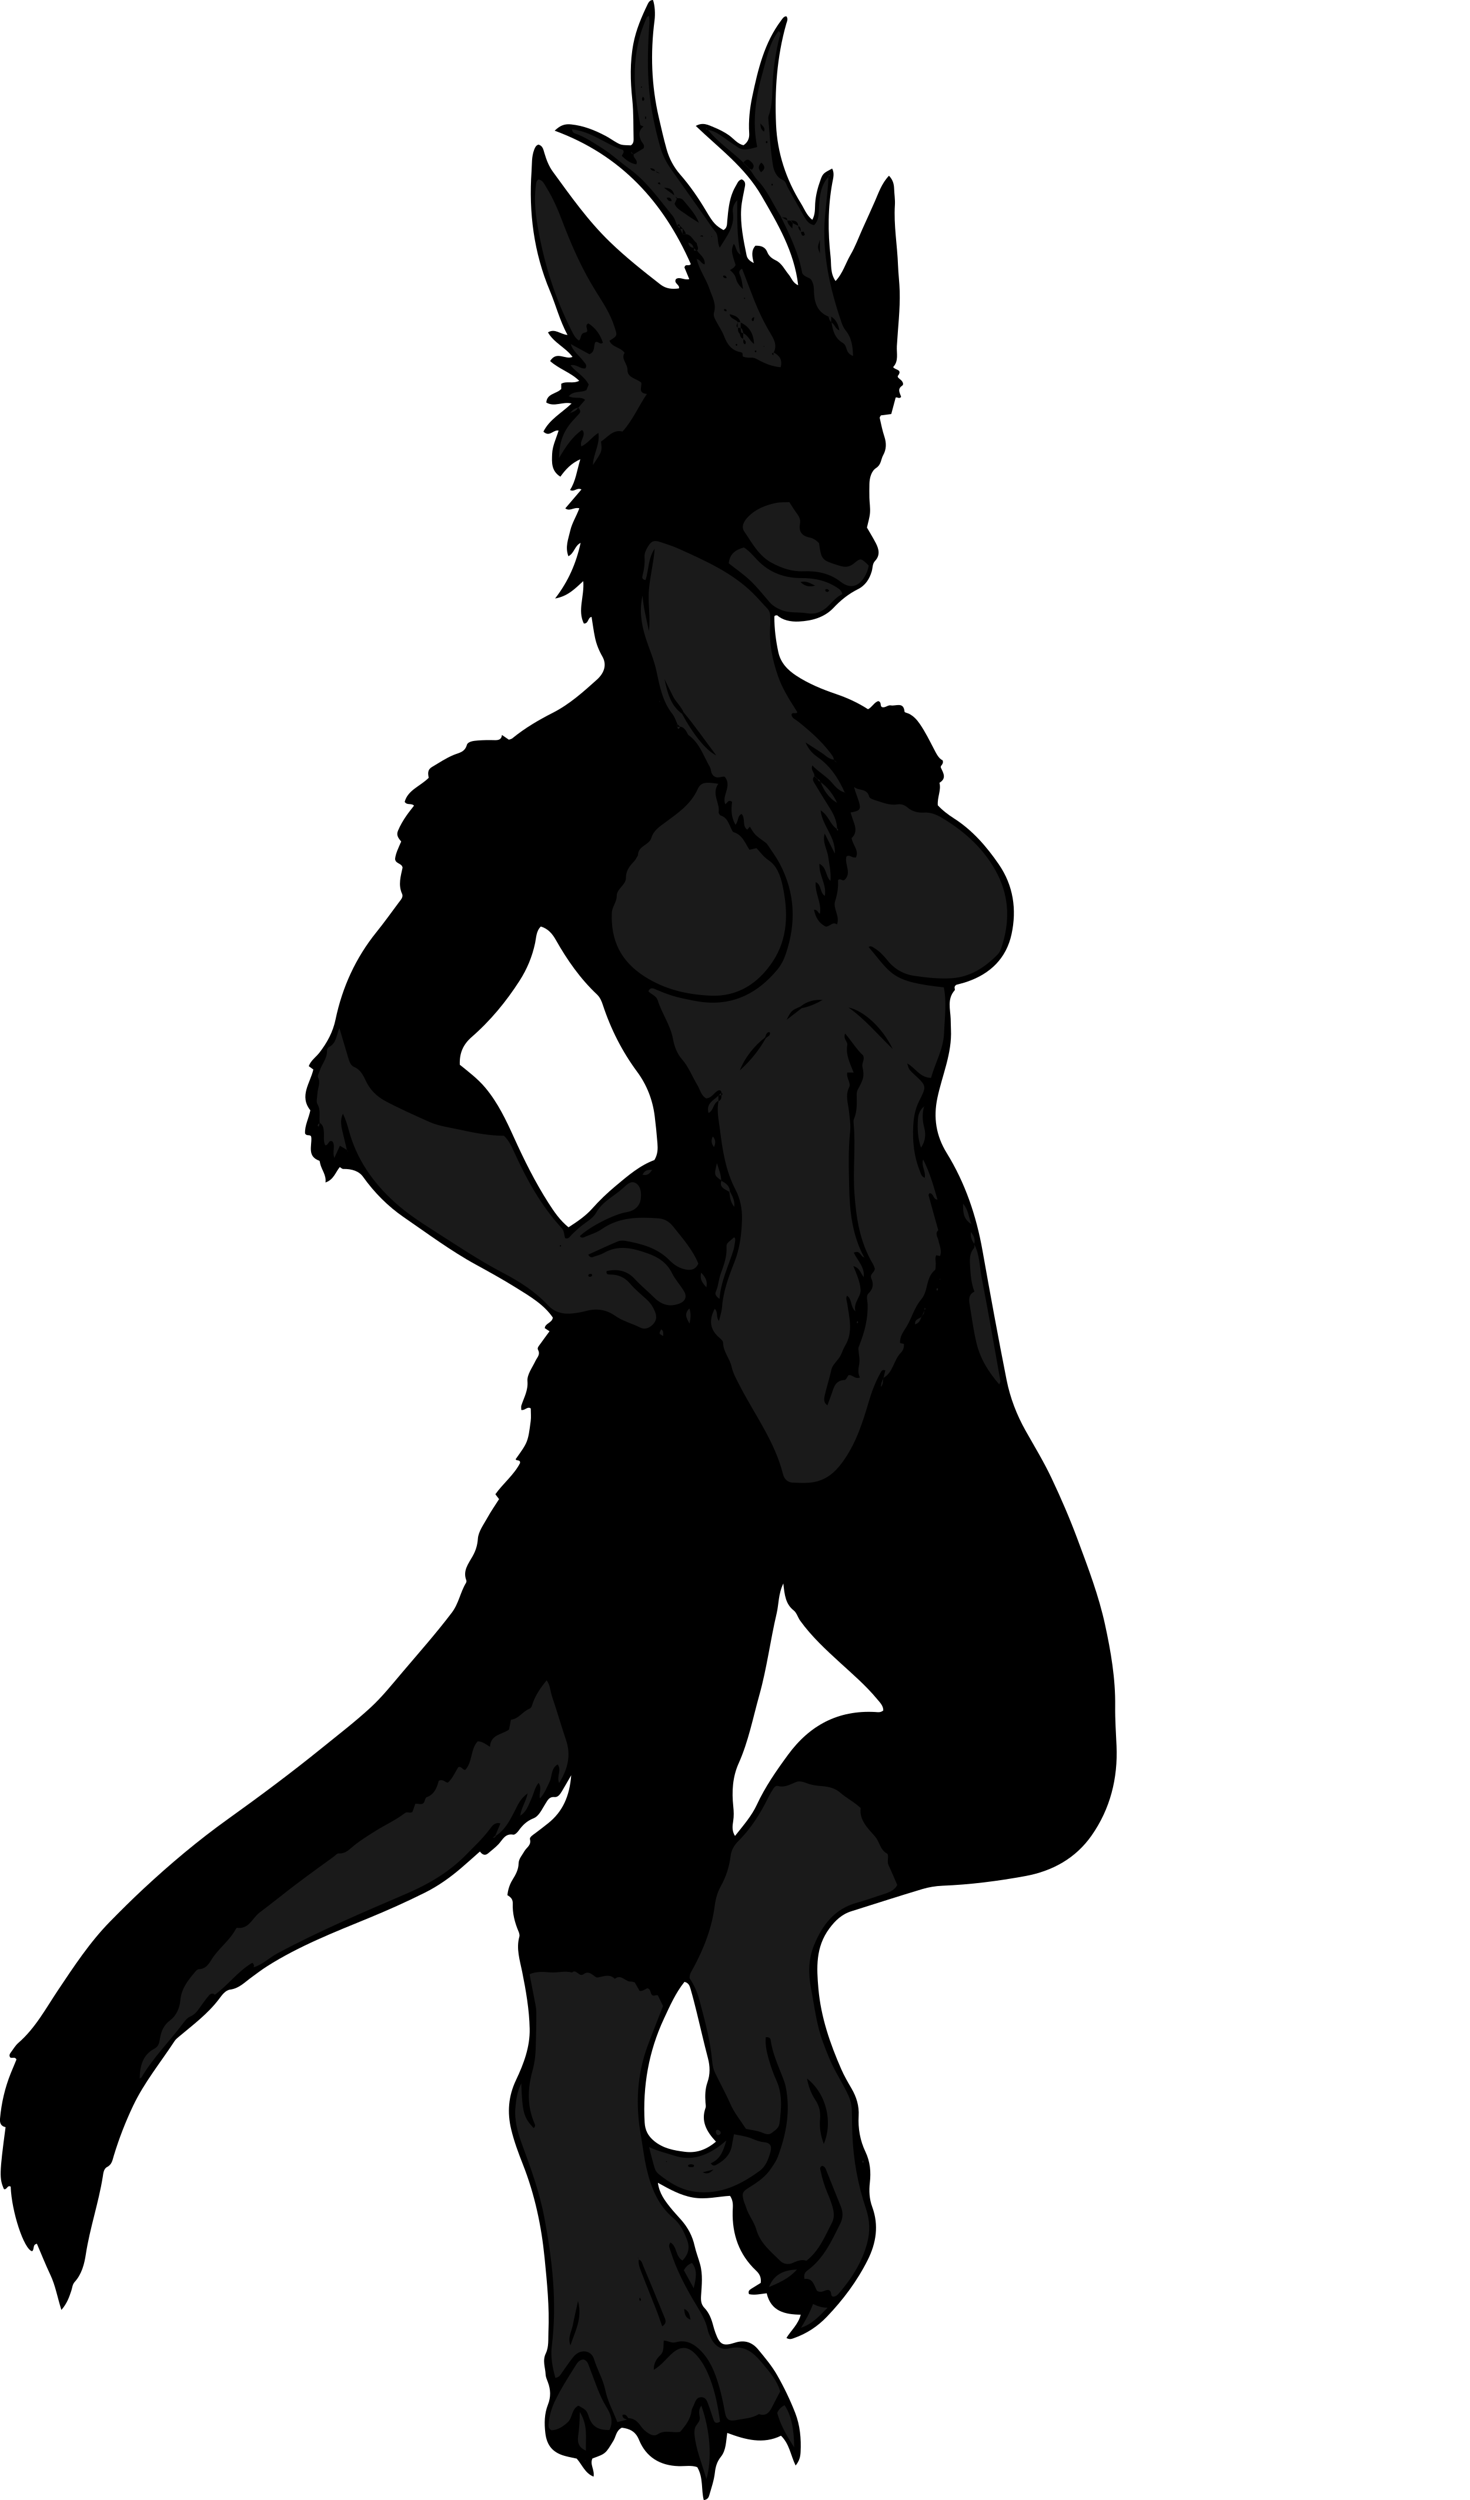 <?xml version="1.0" encoding="utf-8"?>
<!-- Generator: Adobe Illustrator 24.1.2, SVG Export Plug-In . SVG Version: 6.00 Build 0)  -->
<svg version="1.1" id="Layer_1" xmlns="http://www.w3.org/2000/svg" xmlns:xlink="http://www.w3.org/1999/xlink" x="0px" y="0px"
	 width="1068.57" height="1817.1" viewBox="0 0 1068.57 1817.1" style="enable-background:new 0 0 1068.57 1817.1;" xml:space="preserve">
<style type="text/css">
	.st0{fill:#1A1A1A;}
</style>
<g>
	<path d="M399.89,262.42c4.78-7.7,10.95-0.72,16.29-3.02c-5.04-6.85-13.39-10.12-17.86-17.81c5.1-3.15,8.87,1.36,14.21,1.87
		c-5.77-10.77-8.44-21.68-12.77-31.97c-11.74-27.87-15.44-56.97-13.38-86.95c0.36-5.28-0.04-10.66,1.94-15.77
		c0.63-1.62,1.25-3.05,3.04-3.67c3.15,0.74,3.63,3.63,4.36,6.09c1.43,4.83,3.16,9.49,6.14,13.57c12.94,17.75,25.61,35.71,41.5,51.07
		c11.5,11.12,24,21.03,36.6,30.85c4.09,3.19,8.39,3.62,13.57,2.94c0.86-2.77-4.12-3.64-2.13-6.82c2.8-1.92,6.01,1.08,9.64,0.06
		c-1.26-3.02-2.48-5.97-3.51-8.46c0.82-3.15,3.16-0.47,4.63-2.46c-19.82-44.95-50.6-79.23-98.96-96.95
		c4.26-4.17,7.7-5.02,11.94-4.58c9.12,0.94,17.38,4.26,25.34,8.5c2.64,1.41,5.08,3.18,7.68,4.65c3.33,1.87,3.73,1.88,10.4,2.09
		c1.58-1,2.05-2.56,2.01-4.27c-0.24-9.65,0.04-19.36-0.95-28.93c-1.42-13.65-1.78-27.2,0.79-40.68
		c1.94-10.18,6.01-19.68,10.51-28.98c0.7-1.44,1.78-2.84,3.76-2.78c1.34,3.91,1.75,9.88,1.09,15.01
		c-3.04,23.62-2.25,47.08,3.12,70.32c1.79,7.77,3.54,15.56,5.7,23.23c1.91,6.78,5.19,12.96,9.88,18.31
		c7.25,8.29,13.42,17.34,19.03,26.82c5.16,8.72,6.87,10.28,12.39,13.53c2.86-1.56,2.54-4.34,2.79-6.99
		c0.68-7.24,1.29-14.51,4.23-21.3c0.92-2.13,2.16-4.12,3.26-6.17c0.66-1.22,1.61-2.09,2.99-2.41c2.2,0.93,2.76,2.66,2.38,4.87
		c-0.97,5.55-2.45,11.06-2.77,16.65c-0.66,11.36,1.64,22.48,3.9,33.55c0.5,2.45,1.99,4.11,5.26,5.76c-1.17-4.72-2.09-9.01,1.2-12.61
		c3.71-0.08,6.97,0.59,8.64,4.72c1.14,2.81,3.29,4.56,6.23,5.97c4.29,2.04,6.32,6.67,9.29,10.23c2.08,2.49,2.89,6.07,6.92,7.81
		c-2.88-24.57-14.8-44.51-26.69-65.04c-12.02-20.74-30.63-34.34-47.75-50.75c5.11-2.89,9.01-0.74,12.76,0.8
		c3.98,1.63,7.87,3.51,11.43,6.05c3.44,2.46,6.08,6.2,10.51,7.18c3.28-2.2,4.36-5.23,4.13-8.69c-0.59-9.04,0.42-18.09,2.25-26.77
		c4.1-19.44,8.67-38.89,21.01-55.29c1-1.33,1.77-2.84,3.72-2.99c1.57,1.87,0.46,3.76-0.06,5.57c-6.8,23.94-8.48,48.46-7.4,73.13
		c0.91,20.63,7.24,39.85,18.17,57.42c2.38,3.83,3.88,8.36,8.17,11.84c2.27-4.07,1.86-8.11,2.09-11.87
		c0.38-6.06,1.93-11.8,3.98-17.42c1.6-4.38,2.26-4.78,8.37-7.98c1.84,3.53,0.74,6.91,0.1,10.44c-3.25,17.79-3.27,35.68-1.25,53.61
		c0.66,5.81-0.38,11.95,3.62,17.72c5.32-5.65,7.26-12.88,10.88-19.07c3.51-5.99,5.9-12.64,8.77-19c3.01-6.67,6.07-13.32,9-20.02
		c2.74-6.27,4.88-12.87,10.19-18.47c2.82,2.96,3.61,5.97,3.73,9.34c0.13,3.99,0.82,8,0.57,11.96c-0.93,14.7,1.74,29.19,2.27,43.81
		c0.23,6.27,1.05,12.54,1.22,18.86c0.36,13.34-1.29,26.54-2.06,39.81c-0.31,5.32,1.49,10.91-2.7,15.28c1.33,2.3,7.07,1.59,3.49,6.33
		c-0.74,0.97,1.04,2.16,2.01,2.96c1.47,1.21,2.42,3.34,1.07,4.24c-3.98,2.65-1.41,5.61-0.78,8.19c-1.43,1.71-2.68-0.11-3.95,0.43
		c-1.06,3.95-2.13,7.96-3.21,11.98c-2.62,0.35-5.13,0.69-7.55,1.01c-0.36,0.73-0.96,1.37-0.85,1.85c1.04,4.53,1.92,9.13,3.39,13.53
		c1.58,4.74,1.5,9.31-0.87,13.52c-1.71,3.05-1.3,6.84-5.18,9.36c-3.38,2.2-4.75,7.09-4.83,11.62c-0.06,3.33-0.1,6.67-0.01,10
		c0.1,3.65,0.73,7.34,0.44,10.95c-0.29,3.59-1.44,7.12-2.21,10.7c2.19,3.81,4.46,7.47,6.44,11.29c2.25,4.35,3.32,8.81-0.56,12.95
		c-2,2.13-1.66,4.96-2.38,7.48c-1.63,5.66-4.68,10.36-10.05,13.05c-6.79,3.4-12.46,7.93-17.71,13.51c-6.63,7.04-15.72,9.55-25.25,10
		c-5.98,0.28-11.67-0.87-15.75-4.52c-1.65-0.01-2.07,0.41-2.06,1.25c0.01,8.64,1.09,17.18,2.91,25.6c1.65,7.63,6.71,12.89,13,17.01
		c8.97,5.88,18.84,9.92,28.92,13.35c8.24,2.8,16.04,6.38,23.27,11.06c3.03-1.56,4.5-5.07,7.47-5.92c2.59,0.87,1.06,3.23,2.56,4.32
		c2.36,0.94,4.28-1.65,6.56-1.2c3.61,0.71,9.31-2.92,9.95,4.6c0.05,0.62,2.29,0.98,3.45,1.59c3.29,1.73,5.58,4.27,7.74,7.42
		c3.92,5.73,6.95,11.89,10.12,17.98c1.85,3.56,3.52,7.04,6.38,8.34c1.06,3.06-2.01,3.74-1.28,5.33c1.83,3.96,4.31,7.78-1.03,10.99
		c1.4,5.39-1.65,10.36-1.2,16.36c3.14,3.44,7.32,6.69,11.78,9.54c13.45,8.6,23.67,20.43,32.57,33.38
		c10.59,15.39,13.11,32.79,9.28,50.66c-3.78,17.64-15.49,28.93-32.49,34.71c-2.82,0.96-5.73,1.63-7.71,2.19
		c-2.35,1.59-0.51,3.25-1.16,3.97c-5.61,6.31-3.17,13.75-2.91,20.78c0.1,2.6,0.09,5.21,0.21,7.76c0.82,17.42-6.38,33.16-9.86,49.65
		c-3.04,14.4-0.97,27.54,6.8,40.14c13.43,21.77,21.48,45.58,25.96,70.74c5.58,31.38,11.32,62.74,17.51,94.01
		c2.59,13.07,7.36,25.54,13.97,37.24c6.38,11.3,13.14,22.44,18.68,34.14c6.97,14.7,13.43,29.7,19.09,44.95
		c7.52,20.25,15.27,40.5,19.86,61.69c4.23,19.5,7.61,39.13,7.36,59.24c-0.12,9.62,0.56,19.25,0.98,28.86
		c1.02,23.46-4.52,45.71-18.13,65.13c-11.63,16.59-28.51,25.86-48.16,29.46c-19.92,3.65-40.02,6.22-60.31,7.03
		c-4.93,0.2-9.97,1.04-14.7,2.46c-17.2,5.16-34.28,10.7-51.41,16.07c-6.95,2.18-11.69,6.65-16.07,12.57
		c-10.03,13.56-9.28,28.48-7.91,43.91c1.83,20.51,8.41,39.59,16.56,58.23c2.12,4.86,4.8,9.49,7.48,14.08
		c3.6,6.19,5.62,12.61,5.2,19.91c-0.52,9.07,1,17.9,4.95,26.16c3.42,7.17,4.08,14.66,3.18,22.42c-0.69,6.01-0.39,11.83,1.76,17.68
		c4.87,13.28,2.9,26.15-3.34,38.57c-7.68,15.29-17.79,28.81-29.59,41.14c-6.81,7.11-14.79,12.36-24.07,15.61
		c-1.5,0.53-3.13,1.26-5.38-0.16c3.32-5.43,8.57-9.78,10.37-16.89c-11.37-0.17-21.57-2.25-24.74-15.58
		c-4.54,0.52-8.75,1.58-12.84,0.64c-0.92-2.27,0.47-3.18,1.89-4.06c2.25-1.4,4.5-2.79,6.63-4.11c0.45-3.82-0.69-6.37-3.39-8.92
		c-12.35-11.63-17.42-26.26-17.02-43.04c0.09-3.58,0.81-7.36-1.92-11.31c-8.76,0.5-17.77,2.86-27.11,1.2
		c-8.94-1.59-16.58-5.84-25.34-10.71c1.11,7.77,4.92,12.72,8.75,17.59c2.67,3.39,5.69,6.5,8.52,9.77
		c4.66,5.38,7.87,11.45,9.43,18.46c1.01,4.52,2.73,8.88,3.97,13.35c2.1,7.52,1.23,15.25,0.74,22.82c-0.24,3.65-0.01,6.39,2.49,9.02
		c3.3,3.47,4.98,7.81,6.2,12.36c0.51,1.93,1.06,3.85,1.75,5.72c3.16,8.55,5.41,9.95,14.16,7.16c7.05-2.25,12.57-0.34,16.94,4.97
		c4.86,5.89,9.87,11.82,13.64,18.41c5.06,8.85,9.54,18.13,13.24,27.63c3.52,9.02,4.42,18.72,3.92,28.47
		c-0.17,3.3-0.8,6.33-3.61,9.79c-3.71-7.58-4.41-15.59-10.63-21.67c-12.84,6.36-25.8,2.97-39.05-2.04
		c-0.98,6.11-0.78,12.52-4.6,17.29c-2.88,3.59-3.91,7.17-4.42,11.62c-0.63,5.56-2.52,11-4.08,16.42c-0.42,1.47-1.18,3.14-3.99,3.54
		c-1.96-7.71-0.21-16.35-4.75-24c-4.22-1.5-8.91-0.58-13.5-0.71c-13.64-0.4-23.71-6.55-28.85-19.16c-2.6-6.4-7.07-8.07-12.47-8.79
		c-4.22,2.18-4.23,6.4-6.09,9.45c-5.7,9.35-5.53,9.46-15.23,12.88c-2.16,4.27,1.69,8.23,0.77,13.25
		c-6.27-2.57-8.24-8.58-12.23-13.11c-2.62-0.58-5.57-1.12-8.44-1.89c-8.93-2.4-13.33-7.64-14.38-16.74
		c-0.82-7.04-0.72-13.97,1.92-20.66c2.16-5.46,2-10.85-0.08-16.28c-0.7-1.84-1.56-3.76-1.64-5.67c-0.22-5.04-2.44-9.9,0.13-15.22
		c2.32-4.78,1.69-10.41,1.92-15.72c0.8-18.01-1.03-35.9-2.8-53.76c-2.3-23.24-7.13-45.95-15.71-67.75
		c-3.29-8.36-6.42-16.73-8.54-25.51c-3.01-12.47-2.05-24.27,3.49-35.93c5.59-11.76,10.21-24.09,9.93-37.26
		c-0.3-13.93-2.7-27.72-5.45-41.43c-1.68-8.38-4.5-16.76-2.05-25.56c0.31-1.12-0.13-2.62-0.62-3.78
		c-2.73-6.45-4.45-13.15-4.18-20.15c0.12-3.21-1.4-4.77-3.88-6.16c0.39-4.02,1.6-7.81,3.7-11.22c2.28-3.71,4.33-7.28,4.43-11.92
		c0.07-3.32,2.61-6,4.25-8.9c1.52-2.68,5.11-4.29,4.02-8.57c-0.42-1.64,2.08-3.15,3.71-4.36c3.2-2.38,6.35-4.83,9.47-7.31
		c10.67-8.48,15.62-19.78,16.8-34.93c-2.86,4.93-4.79,8.35-6.8,11.71c-1.22,2.04-2.85,4.4-5.23,4.16c-4-0.4-5.06,2.27-6.68,4.78
		c-2.53,3.91-4.6,9.04-8.71,10.67c-4.94,1.96-7.99,5.03-10.84,9.01c-0.92,1.28-2.76,3.07-3.86,2.87c-5.98-1.06-7.72,3.72-10.74,6.94
		c-2.26,2.4-4.96,4.4-7.47,6.57c-2.23,1.93-4.21,1.2-6.04-1.27c-4.83,4.27-9.23,8.26-13.75,12.12c-8.12,6.95-16.82,13.1-26.4,17.87
		c-13.39,6.67-27.01,12.77-40.89,18.47c-25.19,10.34-50.65,20.33-73.8,35.04c-3.92,2.49-7.61,5.35-11.37,8.08
		c-4.78,3.46-8.8,7.9-15.3,8.78c-3.64,0.49-6.05,4.1-8.23,6.97c-8.26,10.88-19.14,18.9-29.44,27.57c-1.01,0.85-2.05,1.75-2.76,2.84
		c-10.2,15.58-22.06,30.05-30.14,47.04c-5.59,11.76-10.26,23.82-14.04,36.26c-0.96,3.15-1.31,6.4-4.84,8.23
		c-2.58,1.33-2.78,4.54-3.18,7.03c-3.04,19.05-9.4,37.37-12.33,56.46c-1.1,7.15-2.96,14.39-8.07,20.04
		c-1.73,1.92-1.75,4.21-2.46,6.37c-1.54,4.66-3.13,9.32-7.23,14.02c-2.92-9.14-4.3-17.64-7.98-25.42
		c-3.52-7.44-6.56-15.1-9.82-22.69c-3.4,0.62-1.6,4.19-3.55,5.45c-5.87-1.52-14.79-28.47-15.52-46.97c-2.4-1.49-2.76,2.63-4.91,1.8
		c-3.38-7.7-3.28-11.33,1.2-45.03c-3.49-0.67-4.32-3.07-4.02-6.34c1.02-11.34,3.57-22.3,7.81-32.86c1.36-3.38,2.8-6.73,4.12-9.92
		c-1.09-2.43-3.15-0.62-4.48-1.49c-0.97-1.26-0.55-2.46,0.3-3.57c1.81-2.38,3.33-5.11,5.55-7.04
		c12.32-10.68,19.88-24.92,28.73-38.15c11.67-17.44,23.18-34.99,37.94-50.05c7.91-8.07,15.94-16.03,24.21-23.73
		c19.5-18.15,39.87-35.29,61.53-50.79c23.28-16.67,46.21-33.77,68.46-51.79c11.88-9.63,24.05-18.97,35.28-29.32
		c8.26-7.63,15.37-16.54,22.68-25.16c12.26-14.46,24.84-28.64,36.31-43.77c4.98-6.57,6.11-14.66,10.21-21.47
		c0.32-0.52,0.52-1.39,0.32-1.91c-2.75-6.99,1.48-12.1,4.55-17.58c2.21-3.94,3.5-7.85,3.83-12.74c0.36-5.23,4.22-10.32,6.94-15.26
		c2.56-4.65,5.63-9.02,8.47-13.5c-0.79-1.04-1.55-2.02-2.7-3.54c5.59-7.85,13.58-14.14,17.92-22.62c0.39-2.95-2.72-1.28-3.16-2.88
		c8.86-12.4,8.92-12.39,10.93-27.7c0.38-2.93,0.05-5.94,0.05-9.14c-2.3-1.88-4.36,1.72-6.89,1.06c0-1.31-0.24-2.34,0.04-3.2
		c1.87-5.79,5.01-10.87,4.44-17.77c-0.39-4.69,3.53-9.82,5.79-14.62c1.23-2.62,3.76-4.63,1.88-8.13c-0.8-1.48,0.85-3.08,1.78-4.41
		c2.1-2.98,4.29-5.9,6.59-9.04c-1.05-0.69-2.08-1.37-3.45-2.27c0.24-3.67,5.37-3.73,5.84-7.72c-6.57-9.55-16.67-15.41-26.43-21.51
		c-9.59-5.98-19.5-11.48-29.42-16.91c-18.43-10.09-35.24-22.65-52.49-34.5c-11.53-7.93-21.43-17.91-29.63-29.41
		c-2.81-3.93-7.83-5.79-14.39-5.65c-0.81,0.02-1.63-0.89-2.48-1.39c-3.14,3.7-4.34,9.15-10.42,11.21c0.77-5.44-2.92-9.25-3.9-13.98
		c-0.13-0.64-0.23-1.7-0.61-1.83c-8.81-3.18-5.43-10.53-5.76-16.6c-0.02-0.33-0.11-0.66-0.17-0.99c-0.85-1.84-3.22,0.07-4.4-2.26
		c-0.33-5.56,2.67-10.95,3.85-16.78c-8.29-10.43-0.09-19.76,2.17-29.66c-0.96-0.7-1.99-1.45-3.32-2.42c1.45-4.16,5.27-6.6,7.83-9.94
		c5.55-7.24,9.73-14.88,11.62-23.96c4.91-23.48,14.61-44.79,29.76-63.56c5.64-6.99,10.85-14.31,16.22-21.51
		c1.39-1.86,3.46-3.95,2.41-6.25c-3.02-6.66-0.92-13.05,0.35-19.12c-0.68-3.4-5.03-2.55-5.46-6.26c0.44-4.18,2.59-8.33,4.45-12.67
		c-1.81-2.26-3.77-4.4-2.35-7.81c1.68-4.03,3.86-7.73,6.34-11.27c1.7-2.43,3.59-4.72,5.34-7.01c-2.05-2.1-5.01,0.01-6.79-2.76
		c2.37-8.71,11.28-11.26,17.45-17.47c-0.36-2.52-1.3-5.67,2.42-7.88c5.15-3.06,10.12-6.4,15.67-8.73c3.78-1.58,8.1-1.88,9.64-7.23
		c0.76-2.62,4.96-3.05,7.95-3.28c3.98-0.31,7.99-0.37,11.98-0.25c2.79,0.08,5.18-0.16,5.6-3.77c2.17,1.48,3.51,2.4,5.05,3.45
		c0.77-0.31,1.82-0.46,2.53-1.04c9.06-7.42,19.05-13.28,29.49-18.58c11.95-6.08,21.93-15.04,31.84-23.93
		c5.74-5.15,7.37-11.18,4.09-16.91c-2.54-4.44-4.35-8.95-5.37-13.82c-1.02-4.85-1.64-9.78-2.49-14.99c-2.9,0.46-2,4.95-5.61,4.84
		c-4.76-9.59,0.5-19.7-0.43-30.84c-6.13,5.61-11.17,10.97-20.47,12.64c9.85-12.76,15.33-25.81,18.56-40.45
		c-4.45,2.22-4.42,7.31-8.88,9.74c-2.57-6.77-0.02-12.59,1.3-18.47c1.29-5.75,4.62-10.78,6.63-16.39c-3.95-1.04-6.94,2.55-10.2,0.06
		c3.8-4.45,7.6-8.9,11.75-13.76c-3.39-1.68-5.28,2.18-8.3,0.37c4.13-6.38,4.94-13.9,7.47-22.33c-6.63,2.98-10.67,7.37-14.49,12.68
		c-6.69-4.16-6.24-10.48-5.99-16.56c0.24-5.91,2.99-11.3,4.69-16.94c-4.05-0.8-6.46,5.07-11.03,0.78
		c4.35-8.84,13.1-13.44,20.48-20.48c-6.56-1.58-12.41,2.8-18.38-0.68c0.41-6.69,7.57-6.25,10.86-9.88c0-1.24,0-2.53,0-3.78
		c3.94-2.24,8.51,0.25,13.06-2.14C414.81,270.62,406.48,268.3,399.89,262.42z M393.16,673.38c-3.41,3.27-3.32,7.93-4.17,11.97
		c-2.09,9.92-5.9,19.04-11.32,27.47c-9.75,15.17-21.18,29.03-34.78,40.87c-6.38,5.55-8.98,11.9-8.65,20.16
		c6.55,5.3,13.14,10.27,18.54,16.71c9.11,10.87,15.07,23.48,20.83,36.18c7.42,16.36,15.37,32.41,25.06,47.54
		c4.09,6.4,8.41,12.73,14.6,17.72c6.27-4.07,12.36-8.14,17.22-13.61c5.28-5.94,10.9-11.31,17.04-16.44
		c8.96-7.48,17.66-14.99,28.15-18.82c2.56-4.26,2.54-8.29,2.22-12.27c-0.52-6.6-1.18-13.2-2-19.77
		c-1.48-11.77-5.76-22.67-12.72-32.08c-11-14.88-19.16-31.04-24.93-48.53c-0.93-2.83-2.02-5.54-4.32-7.71
		c-12.18-11.5-21.66-25.07-29.86-39.58C401.55,678.7,398.44,674.99,393.16,673.38z M569.42,1150.85
		c-3.72,7.74-3.25,14.92-4.84,21.69c-4.65,19.72-7.12,39.93-12.61,59.47c-4.67,16.63-7.91,33.69-15.03,49.59
		c-4.47,9.97-5.04,20.61-3.91,31.25c0.39,3.69,0.51,7.08-0.06,10.76c-0.49,3.17-1.13,6.9,1.32,10.76
		c6.11-7.73,12.08-14.52,15.87-22.68c6.07-13.09,14.22-24.78,22.69-36.34c15.72-21.44,36.39-32.51,63.28-31.07
		c1.92,0.1,3.96,0.61,5.95-1.13c0.03-3.46-2.44-5.77-4.52-8.28c-8.09-9.78-17.7-18.02-27.03-26.55
		c-10.32-9.44-20.59-18.95-28.83-30.35c-1.74-2.41-2.55-5.78-4.74-7.51C571.03,1165.78,570.34,1159.32,569.42,1150.85z
		 M520.45,1556.56c-7-7.46-11-14.94-7.59-24.56c0.41-1.15,0.05-2.58-0.04-3.88c-0.35-5-0.26-9.88,1.45-14.74
		c2.02-5.75,1.9-11.61,0.32-17.59c-2.88-10.89-5.34-21.89-8.04-32.83c-1.43-5.8-2.88-11.59-4.55-17.32
		c-0.62-2.13-1.33-4.53-4.45-5.23c-6.42,7.99-10.56,17.42-14.88,26.67c-11.17,23.93-15.54,49.18-14.06,75.52
		c0.32,5.66,2.41,9.79,6.93,13.51c6.58,5.41,14.16,6.77,22.1,7.8C506.08,1565.02,513.27,1562.58,520.45,1556.56z"/>
	<path class="st0" d="M672.22,856.16c0.95-4.68-2.82-8.97-1.17-13.45c4.73,9.07,7.52,19.08,10.42,29.14
		c-3.33,0.02-2.63-4.72-5.84-4.63c-0.22,0.51-0.75,1.11-0.63,1.55c2.3,8.46,4.68,16.9,7.04,25.35l0.09-0.07
		c-2.72,2.42-0.5,4.97-0.01,7.35c0.78,3.82,2.75,7.47,1.22,11.48c-1.02-0.22-1.89-0.41-2.74-0.6c-1.28,2.41-0.14,4.75-0.42,7.01
		c-0.16,1.32,0.12,3.23-0.64,3.85c-6.73,5.55-4.64,15.16-9.81,21.17c-5.12,5.95-6.85,13.53-10.82,20c-2.21,3.59-5.03,7.14-4.6,11.84
		l-0.24,0.23l0.22-0.25c0.91,0.2,1.82,0.41,2.79,0.62c0.23,2.35-0.6,4.81-2.01,6.18c-5.57,5.43-5.65,14.64-13.1,18.66l0.17,0.21
		c0.47-1.93,0.94-3.86,1.42-5.84c-2.43-0.87-3.01,0.86-3.76,2.24c-3.51,6.45-6.14,13.25-8.2,20.29
		c-4.31,14.71-8.95,29.32-17.73,42.14c-4.96,7.24-10.71,13.46-19.72,15.97c-5.97,1.66-11.89,1.16-17.84,0.97
		c-3.74-0.11-6.27-2.66-7.12-6.08c-6.01-24.04-20.95-43.69-31.94-65.28c-2.12-4.16-4.39-8.16-5.42-12.8
		c-1.34-6.07-6.12-10.92-6.21-17.55c-0.02-1.3-1.73-2.77-2.95-3.83c-6.87-5.96-7.27-12.84-3.14-20.83c2.67,2.43,0.73,6.05,3.12,8.89
		c0.82-3.61,1.97-6.85,2.22-10.15c0.86-11.48,4.79-22.05,8.97-32.58c3.98-10.03,5.27-20.57,5.53-31.27
		c0.18-7.45-1.31-14.95-4.63-21.26c-7.34-13.96-9.54-28.95-11.45-44.16c-0.86-6.86-2.48-13.66-0.88-20.62c0,0-0.19,0.26-0.19,0.26
		c2.06-0.73,2.26-2.41,2.18-4.24l-0.18,0.25c1.31-0.77,1.16-1.54,0-2.31l0.22,0.11c-0.31-1.8-1.35-2.15-2.83-1.3
		c-2.82,1.61-4.27,5.26-8.28,5.49c-3.66-1.96-4.44-6.38-6.31-9.49c-3.85-6.41-6.43-13.45-11.57-19.31
		c-3.36-3.84-5.28-9.13-6.24-14.36c-1.86-10.11-8.05-18.46-11.09-28.08c-1.06-3.35-4.67-4.36-6.83-6.55
		c1.21-3.05,3.38-2.3,5.07-1.55c6.71,2.97,13.58,5.41,20.78,6.86c4.88,0.98,9.76,2.12,14.7,2.6c22.15,2.16,39.38-7.05,53.19-23.67
		c2.76-3.32,4.71-7.18,6.13-11.33c7.72-22.47,6.84-44.38-4.28-65.55c-2.61-4.97-6.04-9.51-9.12-14.22
		c-0.35-0.54-0.89-0.98-1.42-1.36c-7.5-5.38-7.92-5.8-11.25-11.49c-0.67,0.76-1.27,1.44-1.92,2.17c-3.92-2.61-1.03-8.14-4.11-11.41
		c-3.28,1.56-2.08,5.41-4.46,7.85c-3.2-5.63-3.19-11.17-2.43-16.6c-2.83-2.2-3.36,0.92-4.98,1.69c-2.64-6.59,5.23-13.04-0.37-19.96
		c-2.06-0.56-4.87,1.62-7.72-0.38c-2.64-1.85-1.95-4.75-3.12-6.78c-4.68-8.12-7.53-17.58-15.76-23.32l0.16,0.16
		c-1.53-2.55-2.54-5.63-6.12-6.15c0,0,0.15,0.23,0.15,0.23c-0.74-0.74-1.48-1.48-2.22-2.22c0,0,0.17,0.05,0.17,0.05
		c-1.14-2.38-1.89-5.08-3.5-7.09c-7.32-9.2-9.3-20.19-11.67-31.28c-1.79-8.36-5.37-16.32-7.96-24.52
		c-3.13-9.9-4.57-19.98-2.15-30.39c0.61,8.81,2.89,17.24,4.65,25.83c1.22-10.31-0.94-20.39,0.03-30.62
		c0.93-9.83,3.39-19.41,4.14-29.27c-4.76,6.87-4.29,15.32-6.62,22.78c-2.43-0.31-2.61-1.68-2.27-2.97
		c1.19-4.54,1.81-9.15,1.53-13.81c-0.17-2.89,1.09-5.15,2.4-7.44c2.34-4.06,4.48-4.93,9-3.43c4.73,1.57,9.5,3.11,14.02,5.16
		c19.06,8.65,38.27,17.13,53.49,32.17c3.54,3.5,6.75,7.32,10.22,10.9c1.5,1.54,2.15,3.29,2.17,5.36c0.02,2.33,0.22,4.67,0.05,6.98
		c-0.95,12.84,1.55,25.22,5.76,37.17c2.84,8.08,7.31,15.52,11.96,22.77c0.7,1.09,1.36,2.2,2,3.23c-1.13,1.72-3.48-0.57-4.26,1.7
		c0.29,2.69,2.82,3.44,4.54,4.82c8.59,6.86,16.85,14.04,23.56,22.84c1.21,1.59,2.52,3.11,2.72,5.22c0,0,0.14-0.14,0.14-0.14
		c-3.94-0.26-6.37-3.26-9.39-5.18c-3.24-2.07-6.47-4.16-11.41-7.35c2.64,5.85,5.81,8.56,9.2,10.96c9.2,6.54,15.01,15.6,19.45,25.71
		l0.19-0.17c-4-1.04-6.81-3.82-9.27-6.82c-4.15-5.05-9.95-7.98-14.59-12.94c-1.43,3.62,1.98,5.34,1.47,7.97l0.18-0.16
		c-2.15,1.76-0.96,3.63,0.02,5.27c3.58,5.98,7.23,11.93,10.96,17.82c2.89,4.55,5.17,9.29,5.37,14.79l-0.38,0.32
		c-4.78-3.15-5.69-9.62-11.6-13.39c1.29,11.51,10.98,19.09,10.37,31.48c-2.83-5.57-5.11-10.06-7.39-14.56
		c-1.88,6.35,1.85,11.44,2.6,17.1c0.74,5.57,2.12,11.05,1.61,17.32c-3.79-3.55-2.54-9.61-8.02-12.5
		c-0.58,8.24,5.42,15.04,3.87,23.37c-3.83-2.58-2.21-8.02-6.6-10.04c-0.8,8.01,4.55,15.16,3.03,23.09l0.08-0.07
		c-1.57-0.52-1.5-3.01-4.37-2.98c1.15,5.57,3.52,9.8,8.64,12.33c2.99-0.02,4.89-3.96,8.1-1.57c2.27-6.4-3.1-11.47-1.36-16.96
		c1.62-5.1,2.42-10.21,2.11-15.27c1.79-1.68,3.27,1.12,4.84-0.23c5.3-5.22-0.33-11.32,1.27-16.93c2.34-1.82,4.08,1.4,6.9,0.63
		c2.42-5.05-2.32-8.86-3.17-14.05c3.37-2.9,3.34-6.89,1.74-11.15c-0.93-2.47-1.69-5.01-2.52-7.52l-0.01,0.12
		c6.9-1.21,7.81-2.26,6.09-7.93c-1.05-3.46-2.57-6.78-3.48-10.66c3.29,2.96,9.47,0.79,10.96,7.03c0.26,1.1,2.5,2.05,3.99,2.49
		c5.35,1.55,10.51,4.08,16.39,3.16c2.68-0.42,5.14,0.26,7.39,2.17c3.41,2.9,7.5,4.06,12.05,3.78c4.81-0.3,9.01,1.36,13.16,3.85
		c17.19,10.31,31.6,23.47,40.59,41.52c8.41,16.86,8.6,34.61,2.68,52.43c-0.62,1.86-1.44,3.88-2.77,5.24
		c-9.32,9.48-19.95,16.55-33.76,17.37c-9.02,0.53-17.97-0.44-26.84-1.74c-7.82-1.14-14.45-4.9-19.47-11.14
		c-2.73-3.39-5.64-6.57-9.37-8.88c-1.35-0.83-2.66-2.07-4.47-1.02c16.95,19.98,16.43,25.3,54.71,29.4
		c2.16,10.92,0.62,21.95,0.18,33.12c-0.46,11.85-6.41,21.49-9.44,32.66c-8.01-0.04-11.48-7.31-17.35-10.51
		c1.23,4.41,1.23,4.41,5.14,8.05c8.96,8.33,9.07,8.38,3.61,19.16c-2.93,5.78-4.03,11.74-4.37,18.2
		c-0.58,11.15,0.49,21.92,4.63,32.31c0.83,2.08,1.18,4.62,3.85,5.45c0.02,0.26-0.01,0.54,0.08,0.77c0.07,0.18,0.3,0.31,0.46,0.46
		C672.69,856.89,672.45,856.52,672.22,856.16z M582.81,732.72c5.42-1.04,10.4-3.23,15.19-5.99c-5.98-0.34-11.46,0.99-16.19,4.86
		c-6.57,2.88-6.57,2.88-10,9.61C576.14,737.86,579.48,735.29,582.81,732.72z M556.16,754.02c-7.91,6.1-14.67,14.6-18.4,23.98
		c8.34-7.58,14.18-15.09,18.93-23.51c1.27-1.19,3.58-1.68,2.91-4.19c-1.18-0.41-1.92,0.26-2.39,1.04
		C556.71,752.14,556.49,753.12,556.16,754.02z M496.88,517.66c-1.37-3.08-3.52-5.6-5.56-8.24c-1.81-2.33-2.95-5.17-4.32-7.82
		c-1.36-2.64-2.63-5.32-3.95-7.99c2.06,9.63,4.33,19.08,12.73,25.15c7.71,14.39,17.31,26.66,24.87,30.25
		C512.01,537.57,504.94,527.26,496.88,517.66z M620.64,779.52c-1.56,0-3.12,0-4.73,0c-0.93,3.93,2.91,7.53,1.36,10.68
		c-2.97,6.01-0.74,11.62-0.15,17.4c0.5,4.93,1.39,9.82,0.85,14.82c-1.43,13.2-0.99,26.46-0.72,39.68
		c0.36,17.94,2.15,35.67,11.02,51.84l0.04-0.11c-2.78-0.22-2.85-5.66-7.68-3.38c2.82,5.88,8.23,10.73,7.17,17.85l0.18,0.03
		c-2.27-2.4-2.58-6.61-7.69-8.2c2.58,6.28,4.87,11.51,5.29,17.06c0.42,5.47-5.45,9.27-3.78,15.93c-3.95-3.77-2.22-8.92-6.12-11.38
		c-1.08,1.97-0.06,3.84,0.2,5.71c1.45,10.32,4.48,20.61-1.6,30.7c-1.22,2.02-2.01,4.52-3.11,6.76c-1.9,3.88-5.92,6.64-6.76,10.38
		c-1.38,6.17-3.32,12.16-4.75,18.29c-0.58,2.49-1.4,5.65,1.81,7.81c1.08-2.93,2.01-5.38,2.89-7.85c1.73-4.85,2.58-10.34,9.64-10.56
		c1.01-0.03,1.96-2.43,2.77-3.52c3.08-0.54,4.6,3.22,8.33,1.67c-1.69-3.16-1.11-6.45-0.5-9.94c0.6-3.48-0.46-7.24-0.63-10.88
		c-0.04-0.93,0.45-1.91,0.81-2.83c3.75-9.54,6.29-19.29,5.89-29.67c-0.1-2.6-1.3-5.9,0.61-7.72c3.49-3.33,3.87-6.88,2.15-10.78
		c-1.5-3.39,2.36-4.43,2.51-7.24c-0.41-1.02-0.74-2.35-1.42-3.47c-9.52-15.87-12.16-33.36-13.43-51.51
		c-1.19-16.95,1.02-33.86-0.59-50.76c-0.09-0.98-0.15-2.1,0.22-2.96c2.49-5.69,2.08-11.67,2.02-17.65
		c-0.01-1.26,0.19-2.69,0.78-3.78c4.17-7.68,4.94-9.71,3.4-16.63c-0.64-2.86,1.96-5.01,0.43-8.29c-4.6-4.13-8.08-10.12-13.04-15.87
		c-1.6,4.07,2.02,5.8,1.59,8.3c-1.27,7.45,2.18,13.72,4.7,20.24L620.64,779.52z M648.95,762.45c-7.35-15.29-20.95-27.93-32.25-30.24
		C628.42,740.38,637.53,751.35,648.95,762.45z"/>
	<path class="st0" d="M455.86,1758.54c-2.22,0.58-4.43,1.16-7.1,1.87c-3.05-7.87-7.07-15.09-8.76-23.3
		c-1.61-7.84-5.85-14.76-8.17-22.43c-2.1-6.95-10.31-7.59-15.03-1.71c-3.12,3.89-5.88,8.07-8.75,12.15
		c-0.95,1.35-1.8,2.73-4.36,3.08c-2.08-7.63-3.57-15.16-2.58-23.05c3.95-31.75,0.36-63.01-5.59-94.21
		c-3.45-18.09-9.7-35.2-16.02-52.37c-3.22-8.75-5.77-17.74-4.8-27.3c0.56-5.49,1.16-10.95,4.22-17.16
		c0.77,21.26,1.8,24.89,8.97,32.56c1.85-1.34,0.81-2.96,0.25-4.33c-5.06-12.27-4.52-24.77-1.1-37.2c1.61-5.86,2.3-11.72,2.42-17.72
		c0.17-8.31,0.51-16.63,0.39-24.94c-0.05-3.61-0.99-7.22-1.65-10.81c-1.02-5.55-2.15-11.08-3.26-16.82
		c5.13-2.17,10.04-1.75,15.04-1.32c5.25,0.45,10.54-1.39,15.81,0.11c3.24-3.05,5.05,3.82,8.61,1.09c3.45-2.65,6.1,0.53,8.84,2.26
		c0.48,0.3,1.3,0.26,1.91,0.13c4.05-0.88,8.14-2.53,11.78,1.07c4.65-3.77,7.64,2.3,11.74,2.01c0.93-0.07,1.91,0.42,2.75,0.62
		c1.23,2.15,2.39,4.16,3.52,6.13c2.26,0.37,3.76-1.18,5.65-1.88c2.41,0.47,2.04,2.98,3.06,4.48c1.34,1.97,3-0.01,4.54,0.64
		c1.24,2.55,2.51,5.17,3.79,7.8c-3.77,9.69-7.64,19.23-11.19,28.87c-7.78,21.11-8.88,42.78-4.98,64.82
		c1.45,8.18,2.34,16.49,4.24,24.57c3.23,13.75,8.23,26.57,19.67,36.1c4.86,4.05,7.68,10.06,9.88,16.02c2,5.42,0.67,10.31-3.47,14.57
		c-5.36-3.08-3.81-10.27-8.78-13.08c-1.77,2.15-0.6,3.98-0.02,5.85c4.34,14.1,11.23,27.02,18.81,39.56
		c3.46,5.73,6.9,11.36,8.31,18.01c0.34,1.61,0.97,3.19,1.66,4.7c2.72,5.99,7.23,10.52,13.95,8.85c11.6-2.88,18.25,3.65,24.5,11.24
		c5.04,6.11,10.4,12.15,12.57,20.02c-1.8,3.45-3.52,6.64-5.14,9.87c-2.15,4.29-4.22,8.64-10.38,6.6
		c-4.93,3.13-10.69,3.21-16.15,4.31c-5.41,1.09-7.5-0.15-8.47-5.53c-1.48-8.21-3.24-16.33-5.91-24.22
		c-2.57-7.6-5.89-14.76-11.7-20.65c-5.06-5.14-10.89-8.17-17.87-6.17c-3.4,0.98-5.6-0.99-8.97-1.22c-0.51,3.74,0.55,7.82-2.81,10.95
		c-2.52,2.34-4.5,5.46-4.49,10.34c5.34-3.18,8.55-7.42,12.3-11c7.06-6.75,12.78-6.57,19.23,0.87c4.19,4.83,7.06,10.52,9.31,16.41
		c3.91,10.2,5.92,20.86,7.33,31.38c-2.42,1.55-3.86,0.93-4.53-0.87c-1.4-3.73-2.47-7.59-3.87-11.33c-0.92-2.45-1.8-5.42-5.01-5.54
		c-3.81-0.15-4.57,3.24-5.74,5.95c-0.53,1.22-1.35,2.41-1.5,3.68c-0.73,6.24-4.37,10.89-8.32,15.52c-5.29,1.12-11.12-1.79-16.39,1.8
		c-2.1,1.43-4.51,0.64-6.59-0.68c-2.27-1.43-4.21-3.16-5.76-5.42c-2.14-3.09-4.8-5.57-8.93-5.61c-1.06-1.42-1.93-3.16-4.26-2.46
		C452.29,1757.56,454.16,1757.97,455.86,1758.54z M464.21,1642.18c-0.03-0.3,0.01-0.62-0.1-0.89c-0.08-0.21-0.33-0.36-0.51-0.53
		c0.25,0.43,0.51,0.86,0.76,1.29c-0.59,3.45,0.81,6.55,1.97,9.59c3.53,9.24,7.32,18.39,10.92,27.6c1.46,3.74,2.71,7.57,4.11,11.53
		c3.88-2.54,2.23-5.11,1.29-7.42c-4.97-12.22-9.98-24.43-15.11-36.58C466.84,1645.06,466.49,1642.85,464.21,1642.18z M414.7,1704.54
		c3.15-9.89,8.86-19.32,5.47-32.12c-1.5,6.91-2.74,12.05-3.72,17.24C415.52,1694.56,412.45,1699.24,414.7,1704.54z M497.34,1678.1
		c0.3,3.85,0.82,6.42,4.63,7.83C501.13,1682.56,501.2,1679.81,497.34,1678.1z M465.96,1671.41c-0.2-0.49-0.4-0.97-0.61-1.46
		c-0.21,0.15-0.59,0.3-0.59,0.45c-0.02,0.53-0.07,1.19,0.21,1.58C465.31,1672.46,465.79,1672.17,465.96,1671.41z"/>
	<path class="st0" d="M542.25,1547.28c-3.87-6.06-8.59-11.78-11.44-18.32c-3.38-7.75-7.48-15.06-11.12-22.62
		c-1.94-4.02-2-9.01-2.59-13.61c-1.69-13.26-5.24-26.09-8.65-38.95c-1.55-5.82-3.94-11.29-7.21-16.01
		c-0.08-3.21,1.62-5.35,2.86-7.66c7.66-14.16,13.38-28.98,15.46-45.07c0.64-4.96,1.93-9.73,4.42-14.19
		c3.76-6.74,6.15-14.02,7.08-21.71c0.54-4.5,2.53-7.95,5.79-11.2c9.28-9.25,16.1-20.28,21.87-31.98c1.02-2.07,2.19-4.07,3.45-6
		c0.72-1.12,1.92-2.31,3.25-1.94c4.93,1.39,8.87-1.05,13.11-2.79c3.58-1.47,7.17,0.75,10.4,1.62c2.91,0.79,5.67,1.06,8.57,1.3
		c4.9,0.41,9.36,1.33,13.44,4.89c4.42,3.86,9.89,6.54,14.71,11.06c-1.17,8.79,5.27,14.7,10.42,20.65c3.4,3.92,3.71,9.83,8.76,12.4
		c0.43,0.22,0.66,1.14,0.69,1.75c0.13,2.27-0.67,4.52,0.43,6.84c2.19,4.6,4.13,9.32,6.3,14.3c-2.05,3.83-5.97,5.41-10.15,6.72
		c-6.35,1.98-12.59,4.35-19,6.08c-16.4,4.41-25.31,16.13-31.38,30.99c-4.21,10.29-4.19,20.85-2.16,31.38
		c2.52,13.03,3.93,26.3,8.62,38.91c2.79,7.51,5.66,14.95,9.54,21.95c14.2,25.56,10.8,19.17,11.89,45.41
		c0.77,18.55,3.98,36.33,9.86,53.71c2.89,8.56,3.15,16.91,0.79,25.49c-3.79,13.79-11.25,25.49-20.5,36.18
		c-1.07,1.24-2.39,2.33-4.22,2.36c-2.16-0.64-0.69-3.06-2.5-4.49c-2.48-1.67-5.03,2.51-9.06,0.29c-2.12-3.18-2.69-9.62-9.17-8.67
		c-0.96-4.18,1.23-5.51,3-6.86c11.31-8.62,16.88-21.18,22.99-33.36c2.04-4.06,2.14-8.28,0.37-12.57c-3.54-8.6-6.94-17.25-10.4-25.87
		c-0.61-1.53-1.12-3.18-3.14-3.55c-2.15,0.9-1.31,2.63-1,4.1c1.09,5.22,2.61,10.3,4.71,15.22c1.43,3.36,2.76,6.79,3.79,10.29
		c1.14,3.89,1.58,8.01-0.36,11.71c-5.06,9.67-9.02,20.12-18.54,27.66c-3.13-1.14-6.52-0.05-9.84,1.51c-3.46,1.63-7.1,0.78-9.35-1.5
		c-6.71-6.81-14.44-12.69-17.31-22.86c-1.56-5.52-5.74-10.35-7.44-16.13c-0.47-1.59-1.28-3.08-1.7-4.68c-1.42-5.43-1-6.55,4.06-9.67
		c5.99-3.69,11.74-7.65,15.73-13.59c1.85-2.75,3.87-5.53,5.02-8.59c6.15-16.45,9.3-33.31,5.77-50.87c-0.45-2.26-1.25-4.47-2.08-6.63
		c-3.45-8.99-7.61-17.75-8.88-27.46c-0.17-1.31-1.26-2.26-3.58-2.01c-0.52,5.52,0.75,10.94,2.25,16.23c1.45,5.1,3.22,10.17,5.42,15
		c4.66,10.25,3.7,20.75,2.31,31.4c-0.46,3.51-3.09,4.9-5.33,6.73c-2.37,1.94-4.57,1.11-7.27-0.01
		C550.46,1548.49,546.38,1548.16,542.25,1547.28z M586.62,1510.65c1.08,5.64,2.91,10.87,6.02,15.5c2.91,4.35,3.96,8.89,3.46,14.1
		c-0.57,5.93,0.45,11.72,2.72,17.99C605.63,1542.04,600.53,1521.49,586.62,1510.65z"/>
	<path class="st0" d="M252.41,835.87c-1.65-0.97-3.3-1.95-5.32-3.13c-1.23,2.69-2.4,5.25-4.04,8.84c-1.71-4.62,0.99-8.66-1.38-12
		c-3.05-1.55-2.73,3.21-5.32,2.77c-1.41-3.05-0.69-6.38-0.93-9.59c-0.2-2.7-0.47-5.26-3.18-6.72l0.17,0.13
		c-0.6-4.51,0.95-9.11-1.63-13.63c-1.13-1.98-0.13-5.21-0.03-7.87c0.14-3.86,2.53-7.56,0.39-11.67c-0.55-1.06,0.74-3.09,1.21-4.66
		c1.52-5.03,5.65-9.12,5.34-14.86c-0.04-0.83,0.72-2.14,1.46-2.51c5.51-2.78,5.36-8.75,7.55-13.82c2.27,7.62,4.39,14.71,6.49,21.81
		c0.77,2.62,1.75,5.45,4.24,6.52c4.81,2.08,6.7,6.23,8.69,10.44c2.96,6.26,7.87,11,13.66,14.13c10.38,5.6,21.22,10.34,31.98,15.2
		c7.58,3.42,15.97,4.31,23.95,6.1c9.89,2.22,20.08,4.03,30.64,4.14c3.37,3.11,5.36,7.34,7.27,11.53
		c9.12,20.09,19.68,39.28,34.72,55.63c2.07,2.25,1.56,4.91,2.52,7.25c2.58,0.85,3.48-1.34,4.78-2.59c3.13-2.99,6.2-5.96,9.81-8.45
		c2.98-2.05,6.21-4.46,7.92-7.5c4.63-8.23,13.09-11.98,19.62-17.95c2.5-2.29,5.8-5.91,9.53-3.27c3.28,2.32,3.72,6.73,3.32,10.76
		c-0.54,5.52-4.36,9.13-10.44,10.11c-9.03,1.46-26.76,10.54-33.94,17.4c1.26,1.92,2.94,0.87,4.24,0.33
		c3.99-1.65,8.26-2.99,11.74-5.43c12.62-8.81,26.75-8.83,41.13-7.81c4.51,0.32,7.88,2.31,10.85,6.04
		c6.83,8.55,14.08,16.74,18.23,26.87c-1.8,3.77-4.41,4.92-8.26,4.4c-5.27-0.71-9.29-3.38-12.88-7
		c-8.66-8.72-19.85-11.76-31.41-13.87c-1.91-0.35-4.2-0.44-5.93,0.28c-7.24,3.01-14.34,6.38-21.59,9.66
		c1.72,2.9,3.24,1.78,4.68,1.27c2.19-0.78,4.55-1.29,6.53-2.44c10.63-6.2,21.14-3.58,31.69,0.12c7.75,2.71,14.22,6.71,18.06,14.55
		c2.32,4.73,6.15,8.69,8.8,13.28c2.23,3.88,0.68,7.18-3.39,8.74c-7.03,2.71-12.96,1.14-18.65-4.56c-4.46-4.47-9.45-8.45-13.69-13.1
		c-5.85-6.41-12.76-7.59-20.63-5.94c-0.53,2.52,1.16,2.54,2.29,2.53c6.01-0.06,10.8,1.9,14.83,6.69c3.61,4.3,8.13,7.84,12.26,11.71
		c2.73,2.55,4.65,5.6,5.95,9.1c1.31,3.51,0.75,6.4-2.01,9.05c-2.71,2.6-5.75,3.61-9.08,1.92c-5.92-2.99-12.49-4.55-18-8.44
		c-6.37-4.49-13.35-5.61-20.91-3.62c-3.21,0.85-6.51,1.47-9.81,1.83c-6.89,0.75-13.09-0.47-18.18-5.92
		c-9.18-9.85-20.32-17.05-32.21-23.27c-18.01-9.43-34.87-20.78-51.98-31.71c-9.54-6.09-18.84-12.28-27.32-19.96
		c-15.97-14.47-27.62-31.33-33.26-52.21c-1.1-4.07-2.32-8.11-4.27-12.09c-1.92,4.01-1.47,8.04-0.53,12.08
		c1.12,4.85,2.31,9.7,3.46,14.54C252.22,836.05,252.41,835.87,252.41,835.87z M430.24,927.4c0.35-0.68,0.21-1.33-0.53-1.5
		c-0.54-0.12-1.27,0-1.71,0.31c-0.29,0.2-0.43,1.22-0.25,1.36C428.56,928.19,429.46,928.11,430.24,927.4z M407.64,906
		c0.1-0.29,0.21-0.58,0.31-0.87c-0.28-0.06-0.65-0.25-0.81-0.14c-0.19,0.14-0.2,0.53-0.29,0.81
		C407.12,905.87,407.38,905.93,407.64,906z"/>
	<path class="st0" d="M378.24,1319.82c0.32-5.3,3.82-9.68,5.35-16.43c-5.54,4.02-7.26,8.65-9.45,12.89
		c-3.5,6.81-6.96,13.61-13.67,17.97c0,0-0.32-0.32-0.32-0.32c1.13-2.73,2.25-5.45,3.59-8.68c-3.64-1.01-5.59,1.26-7.25,3.54
		c-5.11,7.02-11.46,12.88-17.48,19.05c-12.46,12.79-27.35,21.5-43.74,28.56c-31.66,13.64-63.44,27.09-93.87,43.44
		c-5.83,3.13-10.55,8.09-17.07,10l0.03,0.06c0.29-0.93,0.61-1.86-0.9-3.37c-10.37,6.01-17.53,16.16-27.22,23.18l0.08,0.18
		c-1.56-1.53-3.23-0.99-4.34,0.3c-2.17,2.5-4.1,5.22-6.03,7.92c-2.12,2.98-4.01,6.02-7.71,7.54c-1.72,0.71-3.24,2.34-4.4,3.9
		c-10.14,13.58-22.29,25.61-30.99,40.29c-0.15,0.25-0.54,0.36-1.32,0.86c0.18-9.17,2.18-17.17,10.56-21.62
		c3.41-1.81,3.73-4.7,4.16-7.34c0.91-5.48,2.65-9.8,7.44-13.4c4.53-3.4,6.94-8.96,7.44-14.77c0.67-7.78,4.97-13.57,9.69-19.2
		c1.05-1.26,2.44-3.15,3.7-3.17c5.34-0.09,7.48-4.24,9.67-7.64c4.91-7.59,12.45-12.98,16.86-20.92c0.32-0.57,0.88-1.54,1.22-1.49
		c8.66,1.17,11.1-7,16.23-10.97c5.46-4.23,11-8.36,16.38-12.66c12.15-9.71,24.79-18.73,37.37-27.86c1.32-0.96,2.75-2.71,4.02-2.61
		c5.05,0.39,7.91-3.21,11.13-5.78c4.91-3.92,10.16-7.13,15.43-10.47c7.03-4.45,14.73-7.85,21.28-12.89c2.27-1.74,3.79,0.43,5.7-1.01
		c0.63-1.78,1.38-3.91,2.09-5.91c2.6-0.4,5.69,1.75,6.81-2.2c0.27-0.94,0.7-2.32,1.39-2.56c5.93-2.1,7.58-7.48,8.82-11.95
		c3.36-1.54,4.45,1.23,6.65,1.32c3.48-3.04,5.13-7.48,7.63-11.28c2.13-0.81,2.64,1.67,4.87,2.14c5.57-5.64,3.71-15.08,9.2-20.86
		c3.3,0.05,5.66,1.95,8.89,3.98c0.56-9.2,8.8-8.76,13.89-12.6c0.4-2.11,0.83-4.37,1.34-7.08c5.6-0.59,8.43-5.92,13.38-7.95
		c1.7-0.7,1.95-2.57,2.5-4.12c2.13-6.05,5.7-11.22,10.11-16.58c2.68,3.74,2.66,8.16,3.99,12.02c3.55,10.39,6.56,20.97,10.08,31.38
		c3.71,10.96,1.45,20.82-5.01,31.24c-2.09-4.92,2.09-9.23-1.06-13.49c-5,2.83-3.9,8.56-5.9,12.64c-2.02,4.12-3.58,8.46-7.01,12.1
		c-0.97-3.8,1.78-7.42-0.97-11.36c-2.91,3.6-3.52,7.97-5.29,11.72c-2.11,4.47-3.45,9.38-8.09,12.14L378.24,1319.82z"/>
	<path class="st0" d="M522.12,569.69c-5.12,7.52,1.32,13.8,0.29,20.6c-0.11,0.74,0.78,2.19,1.5,2.42c4.8,1.55,5.83,5.93,7.69,9.73
		c0.43,0.89,0.95,2.17,1.7,2.39c6.36,1.92,8.29,7.86,11.47,12.77c1.78-0.4,3.34-0.75,5.17-1.15c2.78,2.96,5.1,6.35,8.87,8.87
		c5.94,3.96,8.49,11.17,9.97,17.94c4.23,19.35,4.27,38.64-7.19,55.78c-10.54,15.76-25.4,25.5-45.07,24.61
		c-17.03-0.77-33.2-4.41-48.16-14.05c-17.31-11.16-24.43-26.32-23.61-46.15c0.18-4.39,3.56-7.75,3.57-12.32
		c0.01-5.32,6.67-7.9,6.66-12.98c-0.01-5.35,2.66-8.64,5.89-12.07c1.11-1.17,1.84-2.71,2.7-4.1c0.17-0.27,0.2-0.64,0.22-0.97
		c0.38-6.32,8.08-6.79,9.67-11.98c1.69-5.49,5.78-8.08,10.19-11.34c8.94-6.6,18.43-13.01,23.36-23.84
		C509.33,568.71,512.29,568.06,522.12,569.69z"/>
	<path class="st0" d="M414.69,249.94c4.66,2.54,9.32,5.09,13.75,7.51c4.31-1.8,2.97-5.79,4.18-8.57c1.95-1.68,3.28,2.21,5.66,0.15
		c-2.01-5.86-5.36-10.72-10.56-13.97c-3.78,1.7,1.66,6.01-2.52,6.66c-3.71,0.58-2.35,4.28-4.37,5.77c-2.73-1.72-4-4.49-5.33-7.11
		c-11.69-23-19.51-47.38-24.09-72.66c-1.94-10.69-3.41-21.7-1.89-32.74c0.22-1.61,0.13-3.32,1.82-4.53c3.42,0.46,4.46,3.6,5.95,5.99
		c4.77,7.65,8.29,15.93,11.48,24.33c6.75,17.76,14.41,35.09,24.52,51.21c5.09,8.12,10.36,16.01,13.3,25.32
		c2.11,6.67,2.65,6.5-3.57,10.36c1.97,4.84,7.95,4.57,11.03,8.77c-2.95,4.4,2.18,7.81,2.09,12.49c-0.11,5.61,6.25,6.05,9.98,9.12
		c0.77,2.78-2.87,7.62,4.11,8.28c-6.27,9.34-10.26,19.02-17.69,27.31c-6.93-1.7-10.75,4.03-15.68,7.34
		c0.88,7.05,0.88,7.05-5.9,17.02c0.42-8.5,5.33-15.11,4-23.35c-4.6,2.82-7.51,7.58-12.4,9.8c-1.29-4.11,2.78-7.03,1.47-10.74
		c-0.1-0.3-0.4-0.53-0.94-1.22c-6.83,4.76-11.42,11.48-16.72,20.41c0.04-11.62,3.37-19.56,9.41-26.51c1.74-2.01,3.66-3.86,5.37-5.89
		c1.45-1.71,0.04-3.03-0.87-4.37c0,0,0.15,0.16,0.15,0.16c1.49-1.73,2.99-3.46,4.87-5.63c-2.95-2.79-7.84-0.47-11.88-2.69
		c3.56-4.2,8.79-2.33,12.84-4.42c0.55-1.32,1.16-2.81,1.67-4.05c-3.18-6.04-9.12-8.93-13.21-14c4.48-1.08,7.13,2.97,10.85,2.21
		c1.5-2.36-0.36-3.66-1.48-5.18c-3.09-4.2-7.8-7.22-9.21-12.64L414.69,249.94z"/>
	<path class="st0" d="M492.29,164.11c-1.06-2.4-1.66-5.17-3.27-7.13c-9.87-12.02-18.74-24.98-31.54-34.31
		c-6.7-4.88-12.79-10.56-19.84-15.02c-6.18-3.91-12.2-8.01-19.16-10.49c-1.1-0.39-2.52-0.83-2.63-3.14
		c14.06,1.47,24.66,10.97,37.01,14.97c1.26,1.89-0.32,2.7-0.86,4.36c2.95,2.73,6.06,5.4,10.52,6.1c1.68-3.36-2.9-4.64-1.77-7.44
		l-0.19,0.16c2.46-1.47,4.92-2.94,7.18-4.29c1.27-2.54-0.74-3.75-1.58-5.4c-1.95-3.83-2.21-7.48,1.54-10.5
		c0.63-0.43,0.93-0.38,0.89,0.16c-0.23-0.06-0.46-0.12-0.69-0.18c-0.86-0.43-2.38-0.73-2.5-1.3c-5.24-26.44-6.88-52.69,4.82-78.09
		c0.12-0.26,0.49-0.39,1.46-1.13c0.79,3.76,0.23,7.15,0.04,10.48c-0.86,14.62-1.18,29.25,0.2,43.84
		c1.32,13.91,4.19,27.57,7.98,41.01c1.64,5.81,4.33,11.14,7.82,16.06c8.24,11.63,16.46,23.28,24.69,34.91
		c2.49,3.52,4.76,7.21,7.52,10.5c2.85,3.4,1.09,7.82,3.3,11.76c4.77-8.03,10.95-15.11,9.53-25.33c-0.4-2.89,0.13-5.93,3.16-9.24
		c0,13.72-0.33,26.51,2.43,39.72c-3.71-2.22-2.92-5.87-5.01-7.93c-1.9,4.66-1.82,5.54,1.38,15.34c-0.8,1.98-2.61,2.85-4.32,3.83
		c-0.65-0.69-1.3-1.38-1.95-2.06l-0.23-0.26l0.36,0.2c0.67,0.66,1.34,1.32,2.01,1.97c1.92,1.7,3.71,3.46,4.36,6.1
		c0.79,3.22,2.74,5.71,5.24,7.81l0.23,0.44l-0.28-0.38c-0.52-3.61-0.88-7.24-2.39-10.65c-0.74-1.68-0.46-3.21,1.69-4.28
		c2.7,7.05,5.37,14.07,8.09,21.08c3.61,9.31,7.89,18.3,13.06,26.84c2.51,4.14,4.27,8.26,1.82,13.03c-1.82,0.7-1.42,1.37,0.02,2.03
		c0.18,0.27,0.36,0.55,0.54,0.82c-0.25-0.22-0.49-0.43-0.74-0.65c0.01-0.78,0.01-1.56,0.02-2.34c4.11,2.19,6.75,5.1,5.23,10.8
		c-5.94-0.42-11.01-2.52-15.87-5.1c-1.77-0.94-3.29-1.95-5.47-1.83c-1.95,0.11-4.04-0.07-5.87-0.7c-1.05-0.36,0.54-2.85-1.82-3.27
		c-6.63-1.19-9.9-5.79-12.15-11.77c-1.39-3.69-3.74-7.01-5.59-10.53c-1.08-2.04-2.39-4.12-1.66-6.57
		c1.87-6.29-1.43-11.52-3.29-17.06c-2.54-7.54-7.55-14.02-9.33-21.88l-0.19,0.17c2.86-0.04,3.43,3.62,6.15,3.8l-0.16,0.19
		c0.64-4.79-3.36-7.04-5.59-10.27l-0.2,0.21c2.24-1.87-0.15-3.78,0.06-5.67c0.54-1.63,1.08-3.26,1.62-4.9
		c0.63,0.05,1.31-0.01,1.89,0.19c1,0.34,1.3,0.2,0.85-0.57c-0.11-0.19-0.62-0.32-0.87-0.23c-0.59,0.2-1.14,0.54-1.71,0.82
		c-0.56,1.63-1.11,3.25-1.67,4.88c-2.9-2-3.88-6.38-8.21-6.61l0.04,0.13c0.07-1.8-1.28-2.88-2.15-4.2c0,0,0.12,0.15,0.12,0.15
		c-0.72-0.73-1.43-1.46-2.15-2.19l0.21,0.24c-0.75-1.76-1.5-1.93-2.25,0L492.29,164.11z M510.39,164.48
		c-0.74-0.75-1.47-1.49-2.21-2.24c-2.4-6.47-7.1-11.37-11.37-16.57c-1.09-1.33-2.67-1.72-4.36-1.62c-0.75-0.59-1.5-1.19-2.25-1.78
		c-0.75-4.51-3.66-6.04-7.9-5.75c-0.73-0.78-1.47-1.56-2.2-2.34c-0.3-1.04-0.52-2.58-1.91-1.01c-0.29,0.32,1.17,0.93,2.06,0.87
		c0.74,0.77,1.48,1.54,2.22,2.31c2.63,1.93,5.25,3.86,7.88,5.78c0.56,0.77,1.12,1.55,1.68,2.32c-0.59,1.28-1.17,2.57-1.76,3.85
		c-0.68-0.69-1.36-1.37-2.03-2.06c-0.29-2.14-1.32-3.13-3.61-2.44c0.73,1.78,1.78,2.81,3.73,2.31c0.68,0.69,1.36,1.37,2.03,2.06
		c1.42,3.53,4.77,5.06,7.55,7.11c3.32,2.45,6.9,4.56,10.37,6.82c0.75,0.73,1.51,1.45,2.26,2.18L510.39,164.48z M530.4,204.45
		c-0.73-0.74-1.47-1.48-2.2-2.22c-0.01-1.09-0.56-1.79-1.6-1.97c-0.83-0.14-1.23,0.39-0.77,1.06c0.57,0.83,1.48,1.11,2.5,0.78
		c0.75,0.72,1.5,1.45,2.25,2.17c0.67,0.65,1.35,1.31,2.02,1.96l-0.18,0.16C531.73,205.75,531.06,205.1,530.4,204.45z M528.36,216.39
		l0.13-0.12c0.69,0.67,1.37,1.35,2.06,2.02l-0.17,0.17C529.71,217.77,529.04,217.08,528.36,216.39z M472.44,122.21l0.16-0.14
		c0.67,1.8,2.05,2.3,3.82,2.07c0.81,1.61,2.36,1.69,3.87,1.87l-0.1,0.14c-1.31-0.61-2.61-1.22-3.92-1.84
		C475.69,122.35,473.99,122.42,472.44,122.21z M536.41,238.22c0.05,1.62-0.02,3.27,1.42,4.45c0.34,1.54,0.57,3.15,2.54,3.51
		c0.26,1.4-0.84,3.23,1.27,4.12c1.24-2-0.24-2.95-1.41-4.01c0-1.37,0-2.75-0.01-4.12c3.76,1.58,4.85,5.89,8.13,7.97l0.3,0.33
		l-0.47-0.15c-0.31-7.19-3.04-12.88-9.93-15.97c-1.03-4.17-4.48-5.14-7.99-6.03c-0.69-0.69-1.37-1.38-2.06-2.07
		c-0.01-0.97-0.32-1.71-1.46-1.64c-0.18,0.01-0.53,0.45-0.48,0.59c0.34,1.03,1.12,1.2,2.07,0.92c0.68,0.69,1.37,1.38,2.05,2.07
		c0.35,3.64,4.36,3.61,5.98,5.97C536.1,235.52,534.27,236.89,536.41,238.22z M548.27,230.41c-0.94,0.37-1.85,0.81-1.79,2
		c0.05,0.86,0.9,1.31,1.25,0.74c0.46-0.76,0.36-1.86,0.51-2.82l0.4-0.31L548.27,230.41z M466.77,63.5
		c-0.09-0.24-0.18-0.47-0.27-0.71c-0.22,0.11-0.57,0.18-0.61,0.33c-0.06,0.19,0.14,0.46,0.23,0.7
		C466.34,63.72,466.55,63.61,466.77,63.5z M467.37,70.27c-0.25,0.52-0.75,1.08-0.67,1.54c0.11,0.62,0.06,2.4,1.41,1.01
		C468.66,72.24,468.27,70.95,467.37,70.27z M468.94,86.43c0.25,0,0.69,0.01,0.7,0c0.04-0.56,0.04-1.12,0.04-1.68
		c-0.24,0-0.7-0.01-0.7,0.01C468.93,85.31,468.94,85.87,468.94,86.43z M535.24,251.36c0.23-0.12,0.57-0.2,0.65-0.38
		c0.09-0.22,0.04-0.64-0.12-0.79c-0.49-0.48-0.89-0.28-0.94,0.51C534.81,250.9,535.1,251.13,535.24,251.36z M541.69,217.09
		c-0.07-0.24-0.11-0.66-0.22-0.68c-0.71-0.12-0.86,0.22-0.38,0.85C541.14,217.32,541.48,217.16,541.69,217.09z M517.05,171.69
		l0.31,0.69l0.33-0.66L517.05,171.69z M549.72,255.81c0.04-0.27,0.18-0.6,0.08-0.79c-0.1-0.18-0.54-0.36-0.7-0.28
		c-0.63,0.33-0.65,0.82-0.07,1.24C549.16,256.06,549.48,255.87,549.72,255.81z M555.66,251.99l-0.36-0.73l-0.32,0.73L555.66,251.99z
		"/>
	<path class="st0" d="M567.73,157.53c-5.71-8.82-9.63-18.78-17.04-26.53c-1.8-1.88-3.09-4.25-4.61-6.39
		c0.17-0.42,0.34-0.84,0.5-1.26c2.71-2.88,0.38-4.93-1.46-6.57c-2.01-1.79-3.57,0.09-4.97,1.5l0.13-0.19
		c-8.44-8.17-18.46-14.63-25.82-23.96l-0.16,0.19c4.46,0.56,8.03,3,11.58,5.46c2.18,1.51,4.31,3.12,6.52,4.59
		c6.4,4.25,6.42,5.76,18.02,2.48c-3.82-18.59-0.97-36.93,4.17-54.89c2.86-10,4.62-20.65,11.32-29.35c2.42,1.53,1.03,3.13,0.69,4.49
		c-2.62,10.66-4.33,21.42-4.93,32.42c-0.45,8.25-0.01,16.67-2.94,24.65c-0.22,0.61-0.28,1.32-0.22,1.97
		c0.99,11.24,1.51,22.56,3.3,33.67c0.65,4.04,2.33,8.88,7.24,11.01c2.26,0.98,2.6,3.72,3.72,5.72c3.92,6.93,7.85,13.86,11.76,20.8
		c1.65,2.92,3.46,5.63,7.25,6.29c3.93-3.98,3.27-9.18,3.61-14.05c0.54-7.68,1.33-15.23,6.99-21.2l-0.18-0.16
		c-0.22,9.94-1.8,19.79-2.57,29.68c-2.08,26.49,3.59,51.46,11.97,76.14c0.74,2.17,1.72,4.41,3.15,6.17
		c4.4,5.42,5.15,11.65,5.34,18.51c-2.64-1.04-3.86-2.53-4.51-4.53c-0.61-1.89-1.08-3.85-2.99-4.98c-5.73-3.36-7.27-9.01-8.17-15.01
		l-0.2,0.1c2.68,1.29,3.01,5.05,6.15,5.86l-0.17,0.19c-0.77-4.12-2.17-7.88-5.97-10.23l0.24,0.16c-0.78,0-1.56,0-2.34-0.01
		l0.15-0.16c-9.16-3.65-10.56-11.74-10.67-20c-0.03-2.52-0.59-4.35-1.65-6.33l0.12,0.18c-1.29-2.7-4.87-1.96-6.94-5.42
		c-2.43-13.82-8.79-27.48-15.53-41.01c1.57,0.9,3.14,1.8,4.71,2.71c0.2,2.68,2.14,4.26,3.8,6.02l-0.18,0.05
		c0.1-1.39,0.2-2.78,0.29-4.17c1.37,0.69,2.74,1.38,4.11,2.07c-0.2,1.78,0.89,3.01,1.82,4.3c0.28,1.25,0.71,3.16,1.99,2.8
		c1.77-0.5,0.18-2.03,0.01-3.11c0.38-0.42,0.75-0.83,1.13-1.25c-0.31,0.47-0.62,0.94-0.93,1.4c-0.78,0.1-1.56,0.2-2.33,0.31
		c-0.06-1.67,0.35-3.53-1.73-4.4c-0.36-3.73-2.9-4.17-5.9-3.9c-0.71-0.02-1.41-0.05-2.12-0.07
		C572.32,156.77,569.03,158.78,567.73,157.53z M556.4,130.32l-0.27-0.46l0.29,0.4l0.36,0.25L556.4,130.32z M574.35,152.31l0.16-0.13
		L574.35,152.31z M596.02,174.15c-1.78,5.55-1.77,5.55,0,10.07C596.02,180.61,596.02,177.38,596.02,174.15z M552.8,89.7
		c-0.07,2.36,0.31,4.56,2.57,5.91C556.63,92.78,554.06,91.48,552.8,89.7z M553.42,118.17c-2.2,2.28-2.62,4.33-0.19,7.01
		C556.3,122.9,556.39,120.83,553.42,118.17z M557.92,103.11c-0.18-0.26-0.36-0.52-0.53-0.78c-0.22,0.22-0.59,0.4-0.64,0.65
		c-0.2,0.88,0.17,1.27,0.9,0.98C557.82,103.89,557.83,103.41,557.92,103.11z M561.17,134.96c0.2-0.13,0.51-0.23,0.57-0.41
		c0.08-0.23,0.06-0.62-0.09-0.78c-0.45-0.48-0.82-0.28-0.86,0.51C560.78,134.51,561.03,134.74,561.17,134.96z"/>
	<path class="st0" d="M631.47,410.96c-0.38,2.93-1.47,5.69-3,8.24c-4.4,7.34-10.56,8.93-17.3,3.7c-8.15-6.34-17.45-8.06-27.21-7.69
		c-8.33,0.31-15.5-2.18-22.73-6.01c-9.72-5.15-14.43-14.48-20.19-22.86c-2.52-3.66-0.16-7.74,2.8-10.74
		c5.56-5.64,12.62-8.5,20.2-10.04c3.19-0.65,6.56-0.43,9.75-0.6c2.02,3.07,3.71,5.89,5.67,8.52c1.67,2.24,2.6,4.46,2.05,7.36
		c-1.06,5.66,1.59,8.76,7.12,9.87c2.64,0.53,4.85,2.09,6.71,4.02c1.86,12.5,1.92,12.32,14.78,16.41c4.26,1.35,7.35,1.13,10.91-1.88
		C625.66,405.35,625.95,405.69,631.47,410.96z"/>
	<path class="st0" d="M471.81,1560.49c7.33,3.29,12.86,4.45,18.18,6.2c12.71,4.18,23.42,0.11,33.49-7.3
		c1.05-0.77,2.01-1.66,4.51-3.72c-2.25,8.07-4.63,13.76-11.35,16.62c1.92,2.82,3.66,1.31,5.18,0.44c5.43-3.11,9.31-7.41,10.29-13.87
		c0.34-2.26,0.84-4.5,1.45-7.7c4.44,1,8.73,1.43,12.56,2.99c3.07,1.25,5.89,2.47,9.3,2.79c4.42,0.42,5.83,2.78,4.67,6.95
		c-1.44,5.17-3.34,10.54-7.68,13.73c-13.93,10.23-28.92,17.65-47.08,15.33c-10.36-1.32-18.73-6.51-26.56-12.86
		c-1.22-0.99-2.32-2.49-2.79-3.98C474.6,1571.74,473.58,1567.25,471.81,1560.49z M500.15,1573.66c-0.05,1.36,0.99,1.44,1.83,1.37
		c0.97-0.09,2.56,0.57,2.51-1.44C502.98,1572.76,501.54,1572.76,500.15,1573.66z M518.65,1576.81c-2.38,0.61-4.76,1.22-7.84,2.01
		C514.34,1580.6,516.51,1579.03,518.65,1576.81z M484.97,1571.14l-0.7-0.42l-0.09,0.67L484.97,1571.14z"/>
	<path class="st0" d="M529.72,409.41c0.78-7.11,5.07-9.79,10.97-11.52c3.8,2.28,6.73,5.91,9.88,9.2
		c8.81,9.2,19.78,13.13,32.19,13.06c9.22-0.05,17.77,1.78,25.52,6.81c1.6,1.04,3.44,2.08,4.02,4.83c-3.75,1.76-6.6,4.87-9.56,7.98
		c-4.21,4.43-9.44,7.09-16.05,5.96c-6.37-1.09-13.04,0.13-19.22-2.58c-3.07-1.35-5.88-2.96-8.12-5.55
		c-4.55-5.27-8.88-10.78-13.9-15.57C540.69,417.49,535.18,413.74,529.72,409.41z M592.55,425.63c-3.12-1.35-6.13-3.75-10.65-2.57
		C585.27,426.35,588.69,426.69,592.55,425.63z M602.77,429.31c-0.41-0.38-0.77-1-1.24-1.1c-0.87-0.19-1.96-0.1-1.52,1.26
		c0.13,0.4,0.98,0.79,1.49,0.78C601.93,430.25,602.35,429.65,602.77,429.31z"/>
	<path class="st0" d="M443.01,1766.12c-7.4,0.15-12.43-1.97-14.86-9.29c-1.83-5.5-2.37-5.32-7.64-8.41
		c-5.1,2.42-4.3,8.88-7.82,12.08c-3.3,3-7.25,5.77-11.87,5.8c-2.63-1.5-2.14-3.67-1.93-5.55c0.59-5.32,2.02-10.43,4.33-15.29
		c4.16-8.73,9.31-16.89,14.48-25.03c1.52-2.4,2.92-5.39,6.5-5.56c3.03,0.98,3.52,3.76,4.47,6.18c3.76,9.55,6.67,19.39,12.12,28.32
		C443.57,1753.95,446.33,1759.48,443.01,1766.12z"/>
	<path class="st0" d="M708.13,904.31c4.07,7.49,3.84,15.99,5.41,24.03c4.88,25.09,9.2,50.29,13.69,75.45
		c0.09,0.53-0.37,1.15-0.81,2.43c-7.98-9.11-13.97-18.93-16.66-30.35c-2.2-9.35-3.44-18.94-5.01-28.44
		c-0.56-3.39-0.5-6.71,3.57-8.68c-2.35-6.11-2.78-12.33-3.16-18.63c-0.29-4.78-0.48-9.13,2.86-13c0.52-0.61,0.21-1.94,0.28-2.93
		L708.13,904.31z"/>
	<path class="st0" d="M509.83,1748.44c6.41,18,7.9,38.72,3.68,53.38c-3.23-11.31-7.56-21.22-8.64-32.05
		c-0.16-1.62-0.1-3.35,0.29-4.93c0.69-2.79,3.89-4.38,3.52-7.89C508.4,1754.44,507.4,1751.69,509.83,1748.44z"/>
	<path class="st0" d="M577.34,1778.79c-5.31-8.24-9.97-16.15-12.36-25.06c1.04-2.77,3.04-4.32,5.27-5.69
		C574.91,1754.81,577.16,1764.45,577.34,1778.79z"/>
	<path class="st0" d="M523.02,944.04c-3.03-2.06-3.3-3.85-2.68-5.24c1.91-4.25,2.05-8.98,3.62-13.22c2.3-6.22,4.48-12.29,4.18-19.11
		c-0.12-2.81,0.41-2.84,5.52-7.22c0.91,0.72,0.89,1.71,0.72,2.7c-0.39,2.27-0.57,4.61-1.26,6.79
		C529.49,920.25,524.05,931.14,523.02,944.04z"/>
	<path class="st0" d="M582.23,1691.85c3.32-5.34,6.35-10.83,8.78-17.3c3.04,1.33,5.92,2.71,10.57,2.66
		c-6.31,6.54-11.59,12.11-19.33,14.59L582.23,1691.85z"/>
	<path class="st0" d="M497.1,1650c1.42-2.4,2.89-4.07,5.88-5.31c4.48,5.51,2.75,11.8,1.28,18.4
		C501.84,1658.67,499.42,1654.25,497.1,1650z"/>
	<path class="st0" d="M425.92,1781.11c-6.23-2.6-6.13-7.25-5.56-11.38c0.67-4.86,1.03-9.74,1.1-16.73
		C427.55,1762.84,425.61,1771.63,425.92,1781.11z"/>
	<path class="st0" d="M558.93,1662.35c3.35-8.59,9.8-12.48,20.4-12.85c-6.33,6.98-13.54,9.79-20.58,12.84L558.93,1662.35z"/>
	<path class="st0" d="M671.82,803.86c-1.51,5.16-1.39,10.27-0.03,15.48c1.27,4.85,1.13,9.69-2.27,14.81
		c-2.48-7.1-2.67-13.89-2.27-20.67c0.21-3.65,1.57-7.11,4.74-9.47L671.82,803.86z"/>
	<path class="st0" d="M700.06,874.84c4.13,4.83,3.9,9.52,6.07,14.89C700.09,885.87,700.08,881.13,700.06,874.84z"/>
	<path class="st0" d="M522.42,800.04c-4.07,1.51-3.45,6.9-7.35,8.88c-2.01-6.94,3.66-9.19,7.23-12.65l-0.1-0.22
		c0.01,1.41,0.02,2.82,0.03,4.24L522.42,800.04z"/>
	<path class="st0" d="M608.59,583.56c-6.13-3.51-9.76-9-12.2-15.43c0,0-0.15,0.15-0.15,0.15c5.63,3.95,9.51,9.29,12.34,15.47
		L608.59,583.56z"/>
	<path class="st0" d="M524.44,858.01c-5.39-3.81-5.39-3.81-3.3-12.66c1.4,4.67,3.14,8.5,3.11,12.81L524.44,858.01z"/>
	<path class="st0" d="M509.65,924.97c3.72,3.74,4.62,6.54,3.84,10.66C510.93,932.62,508.53,930.42,509.65,924.97z"/>
	<path class="st0" d="M501.19,950.99c1.14,3.66,0.99,6.75,0.03,10.97C498.83,957.79,497.19,954.73,501.19,950.99z"/>
	<path class="st0" d="M467.08,853.85c1.4-3.22,3.6-3.82,7-3.56C472.31,852.67,471.02,854.62,467.08,853.85z"/>
	<path class="st0" d="M518.16,825.97c2.1,2.39,2.19,4.77,0.84,7.76C516.89,831.01,516.89,828.51,518.16,825.97z"/>
	<path class="st0" d="M530.57,865.9c1.81,3.35,3.68,6.68,3.2,11.28c-2.93-3.51-3.13-7.26-3.62-10.91L530.57,865.9z"/>
	<path class="st0" d="M530.15,866.27c-2.94-2.04-7.56-2.92-5.71-8.26l-0.19,0.15c3.24,1.66,6.11,3.61,6.33,7.74L530.15,866.27z"/>
	<path class="st0" d="M670.12,956.23c-0.98,2.32-1.3,5.12-4.91,6.33c-0.52-4.3,3.92-3.97,5.1-6.15L670.12,956.23z"/>
	<path class="st0" d="M480.61,966.16c2.04,1.17,1.39,3.11,1.43,4.86C478.9,969.29,478.9,969.29,480.61,966.16z"/>
	<path class="st0" d="M522.61,1551.7c-1.23,0.3-1.8-0.42-2.1-1.45c-0.3-1.02-0.17-2.22,0.96-2.3c0.75-0.06,1.9,0.73,2.29,1.45
		C524.22,1550.26,523.75,1551.3,522.61,1551.7z"/>
	<path class="st0" d="M708.3,904.19c-1.53-2.22-2.93-4.47-2.6-8.83c2.99,3.56,3.08,6.17,2.44,8.95L708.3,904.19z"/>
	<path class="st0" d="M420.29,296.13c-1.19,2.51-3.63,3.21-5.95,4.06l0.03-0.01c1.61-1.94,3.44-3.54,6.07-3.89
		C420.43,296.29,420.29,296.13,420.29,296.13z"/>
	<path class="st0" d="M627.13,1570.25c0.19,0.12,0.5,0.21,0.56,0.38c0.09,0.27,0.14,0.67,0.01,0.9c-0.41,0.68-0.79,0.5-0.89-0.45
		C626.77,1570.81,627.01,1570.52,627.13,1570.25z"/>
	<path class="st0" d="M681.01,936.33c0.25,0.03,0.65-0.01,0.71,0.11c0.12,0.26,0.18,0.65,0.07,0.9c-0.43,0.98-0.84,0.93-1.03-0.13
		C680.71,936.94,680.91,936.63,681.01,936.33z"/>
	<path class="st0" d="M500.22,176.36c2.3,0.3,3.47,1.78,4.01,3.9l0.18-0.14c-2.43-0.2-3.83-1.44-4-3.92L500.22,176.36z"/>
	<path class="st0" d="M460.76,112.01c-0.75-0.31-1.87-0.02-2.12-1.67c0.8,0.76,1.36,1.3,1.93,1.84L460.76,112.01z"/>
	<path class="st0" d="M232.25,816.03c-0.06,0.63-0.09,1.26-0.2,1.88c-0.05,0.3-0.27,0.82-0.39,0.81c-0.68-0.05-0.96-0.6-0.55-1.32
		c0.28-0.5,0.86-0.84,1.31-1.25L232.25,816.03z"/>
	<path class="st0" d="M640.41,1008.11c-0.06-2.28,0.63-4.35,1.72-6.32l-0.17-0.21c-0.06,2.25,0.02,4.53-1.55,6.41L640.41,1008.11z"
		/>
	<path class="st0" d="M558.74,1662.34c-1.32-0.18,0.32-0.98-0.67-0.09c0.29,0.03,0.57,0.07,0.86,0.1L558.74,1662.34z"/>
	<polygon class="st0" points="425.07,1788.48 425.42,1787.79 425.73,1788.53 	"/>
	<path class="st0" d="M608.58,583.74c0-0.06,0-0.12,0-0.19C608.59,583.56,608.58,583.74,608.58,583.74z"/>
	<path class="st0" d="M608.53,602c0.3,0.41,0.61,0.82,0.91,1.23c-1.31,0.96-1-0.41-1.3-0.9L608.53,602z"/>
	<path class="st0" d="M604.42,234.18c-1.51-0.95-1.7-2.59-2.14-4.1c0,0-0.15,0.16-0.15,0.16c0.78,0,1.56,0,2.34,0.01l-0.24-0.16
		c0,1.39,0,2.79-0.01,4.18L604.42,234.18z"/>
	<path class="st0" d="M252.22,836.05c0.33,0.35,0.67,0.71,1,1.06c-0.2-0.13-0.46-0.21-0.57-0.39c-0.15-0.25-0.17-0.56-0.25-0.85
		L252.22,836.05z"/>
	<path class="st0" d="M496.25,170.22c-0.62-1.33-1.23-2.66-1.85-3.99l-0.18,0.1c0.72-0.02,1.44-0.04,2.17-0.05
		c0,0-0.12-0.15-0.12-0.15c-0.02,1.4-0.04,2.81-0.06,4.21L496.25,170.22z"/>
	<polygon class="st0" points="683.61,929.53 683.26,930.23 682.98,929.5 	"/>
	<path class="st0" d="M672.17,951.81c0.67-0.19,0.78-0.57,0.27-1.06c-0.07-0.06-0.42,0.11-0.61,0.23c-1.11,0.74,0.48-0.66,0.19,0.64
		L672.17,951.81z"/>
	<path class="st0" d="M670.32,956.41c0.62-1.53,1.24-3.06,1.86-4.59l-0.15-0.18c-0.33,1.66-0.04,3.57-1.9,4.6L670.32,956.41z"/>
	<path class="st0" d="M602.38,128.36c-0.14-0.86,0.15-1.24,0.86-1.15c-0.05,0.25-0.01,0.61-0.16,0.72
		c-0.23,0.18-0.58,0.19-0.88,0.27C602.2,128.2,602.38,128.36,602.38,128.36z"/>
	<path class="st0" d="M514.45,94.13c-0.49-0.13-0.99-0.26-1.48-0.39c1.06-1.24,0.94,0.26,1.32,0.57L514.45,94.13z"/>
	<polygon class="st0" points="479.73,509.69 479.41,510.26 479.16,509.65 	"/>
	<polygon class="st0" points="378.11,1319.66 377.97,1320.45 378.24,1319.82 	"/>
	<path class="st0" d="M494.3,528.05c-0.37,0.64-0.22,1.81-1.37,1.63c-0.26-0.04-0.39-0.95-0.58-1.46c0,0-0.12,0.06-0.12,0.06
		c0.74,0,1.49,0,2.23,0L494.3,528.05z"/>
	<path class="st0" d="M414.34,300.19c-0.17,0.03-0.35,0.06-0.52,0.09c0.31,0.58,0.49,0.54,0.55-0.1
		C414.37,300.18,414.34,300.19,414.34,300.19z"/>
	<path class="st0" d="M492.35,528.22c0.02-0.7,0.03-1.41,0.05-2.11c0,0-0.17-0.05-0.17-0.05c0,0.74-0.01,1.48-0.01,2.23
		L492.35,528.22z"/>
	<path class="st0" d="M500.25,534.04l0.16,0.16L500.25,534.04z"/>
	<polygon class="st0" points="414.89,249.89 414.37,249.95 414.69,249.94 	"/>
	<path class="st0" d="M608.27,554.09c-1.01-0.31-1.68-0.95-1.92-2c0,0-0.14,0.14-0.14,0.14c0.65,0.62,1.29,1.24,1.94,1.86
		L608.27,554.09z"/>
	<polygon class="st0" points="608.15,554.08 608.66,554.23 608.27,554.09 	"/>
	<path class="st0" d="M594.35,566.1c-0.72-0.66-1.45-1.33-2.17-1.99l-0.18,0.16c0.73,0.66,1.47,1.32,2.2,1.98L594.35,566.1z"/>
	<polygon class="st0" points="506.4,188.18 506.06,187.92 506.21,188.36 	"/>
	<path class="st0" d="M504.27,182.24l0.21,0.21L504.27,182.24z"/>
	<path class="st0" d="M504.48,182.44c-0.02-0.78-0.05-1.55-0.07-2.33c0,0-0.18,0.14-0.18,0.14c0.73,0.68,1.46,1.36,2.19,2.04
		l0.2-0.21c-0.78,0.05-1.56,0.1-2.35,0.16C504.27,182.24,504.48,182.44,504.48,182.44z"/>
	<path class="st0" d="M546.08,124.6c-0.56-0.79-1.12-1.58-1.68-2.38l-0.16,0.11c0.78,0.33,1.56,0.67,2.34,1
		C546.41,123.76,546.24,124.18,546.08,124.6z"/>
	<polygon class="st0" points="500.4,176.18 500.06,175.92 500.22,176.36 	"/>
	<polygon class="st0" points="640.41,1008 640.27,1008.5 640.41,1008.11 	"/>
	<path class="st0" d="M544.4,122.23c-0.66-0.68-1.32-1.35-1.98-2.03l-0.2,0.12c0.67,0.67,1.34,1.35,2.01,2.02L544.4,122.23z"/>
	<path class="st0" d="M542.42,120.2c-0.72-0.71-1.43-1.41-2.15-2.12c0,0-0.13,0.19-0.13,0.19c0.69,0.68,1.39,1.36,2.08,2.05
		L542.42,120.2z"/>
	<polygon class="st0" points="596.02,664.19 596.25,664.57 596.1,664.12 	"/>
	<path class="st0" d="M522.3,796.27c0.72-0.72,1.43-1.44,2.15-2.17c0,0-0.22-0.11-0.22-0.11c0,0.77,0,1.54,0,2.31
		c0,0,0.18-0.25,0.18-0.25c-0.74,0-1.47,0-2.21,0C522.2,796.06,522.3,796.27,522.3,796.27z"/>
	<path class="st0" d="M498.38,170.2c-0.71,0.01-1.42,0.01-2.13,0.02l-0.04,0.12c0.74,0,1.47,0,2.21,0L498.38,170.2z"/>
	<polygon class="st0" points="589.95,203.76 590.11,204.24 590.07,203.94 	"/>
	<polygon class="st0" points="618.28,590.4 617.94,590.2 618.26,590.52 	"/>
	<path class="st0" d="M358.18,1335.79c0.66-0.61,1.32-1.23,1.98-1.85c0,0,0.31,0.31,0.31,0.32c-0.38,1.05-1.11,1.54-2.23,1.39
		L358.18,1335.79z"/>
	<polygon class="st0" points="358.24,1335.65 357.89,1336.04 358.18,1335.79 	"/>
	<polygon class="st0" points="184.33,1429.85 183.89,1430.08 184.37,1429.91 	"/>
	<path class="st0" d="M156.24,1449.72l0.08,0.18L156.24,1449.72z"/>
	<path class="st0" d="M671.99,804.02l-0.18-0.16L671.99,804.02z"/>
	<path class="st0" d="M494.4,166.23c-0.7-0.71-1.4-1.41-2.11-2.12c0,0-0.1,0.2-0.1,0.2c0.75,0,1.5,0,2.25,0c0,0-0.21-0.24-0.21-0.24
		c-0.01,0.75-0.01,1.5-0.01,2.25L494.4,166.23z"/>
	<polygon class="st0" points="682.03,894.11 682.31,894.39 682.13,894.04 	"/>
	<polygon class="st0" points="614.2,576.23 614.54,576.5 614.38,576.06 	"/>
	<polygon class="st0" points="582.25,1691.79 581.72,1692.03 582.23,1691.85 	"/>
	<path class="st0" d="M594.2,566.24c1.17,0.19,1.81,0.9,2.04,2.03c0,0,0.15-0.15,0.15-0.15c-1.17-0.19-1.81-0.9-2.04-2.03
		C594.35,566.1,594.2,566.24,594.2,566.24z"/>
	<path class="st0" d="M623.76,960.82c-0.07,0.25-0.06,0.67-0.21,0.73c-0.57,0.24-0.85-0.11-0.68-0.86c0.05-0.22,0.33-0.39,0.51-0.58
		C623.5,960.35,623.63,960.59,623.76,960.82z"/>
	<path class="st0" d="M620.6,779.71c0.01-0.06,0.03-0.12,0.04-0.18L620.6,779.71z"/>
	<polygon class="st0" points="627.8,928.29 628.24,928.45 627.99,928.32 	"/>
	<polygon class="st0" points="628.27,913.94 628.63,914.14 628.31,913.83 	"/>
	<path class="st0" d="M538.79,241.74c-0.19-1.22-0.38-2.44-0.56-3.66c1.6,0.98,1.77,2.68,2.17,4.26
		C539.91,242,539.37,241.8,538.79,241.74z"/>
	<path class="st0" d="M536.21,238.31c0-1.4-0.01-2.79-0.01-4.19c0.73,0.01,1.46,0.01,2.19,0.02c0,1.4,0.01,2.79,0.01,4.19
		C537.68,238.32,536.94,238.32,536.21,238.31z"/>
	<path class="st0" d="M576.42,162.36c-0.74-0.74-1.49-1.48-2.23-2.22C575.32,160.49,576.03,161.26,576.42,162.36z"/>
</g>
</svg>
